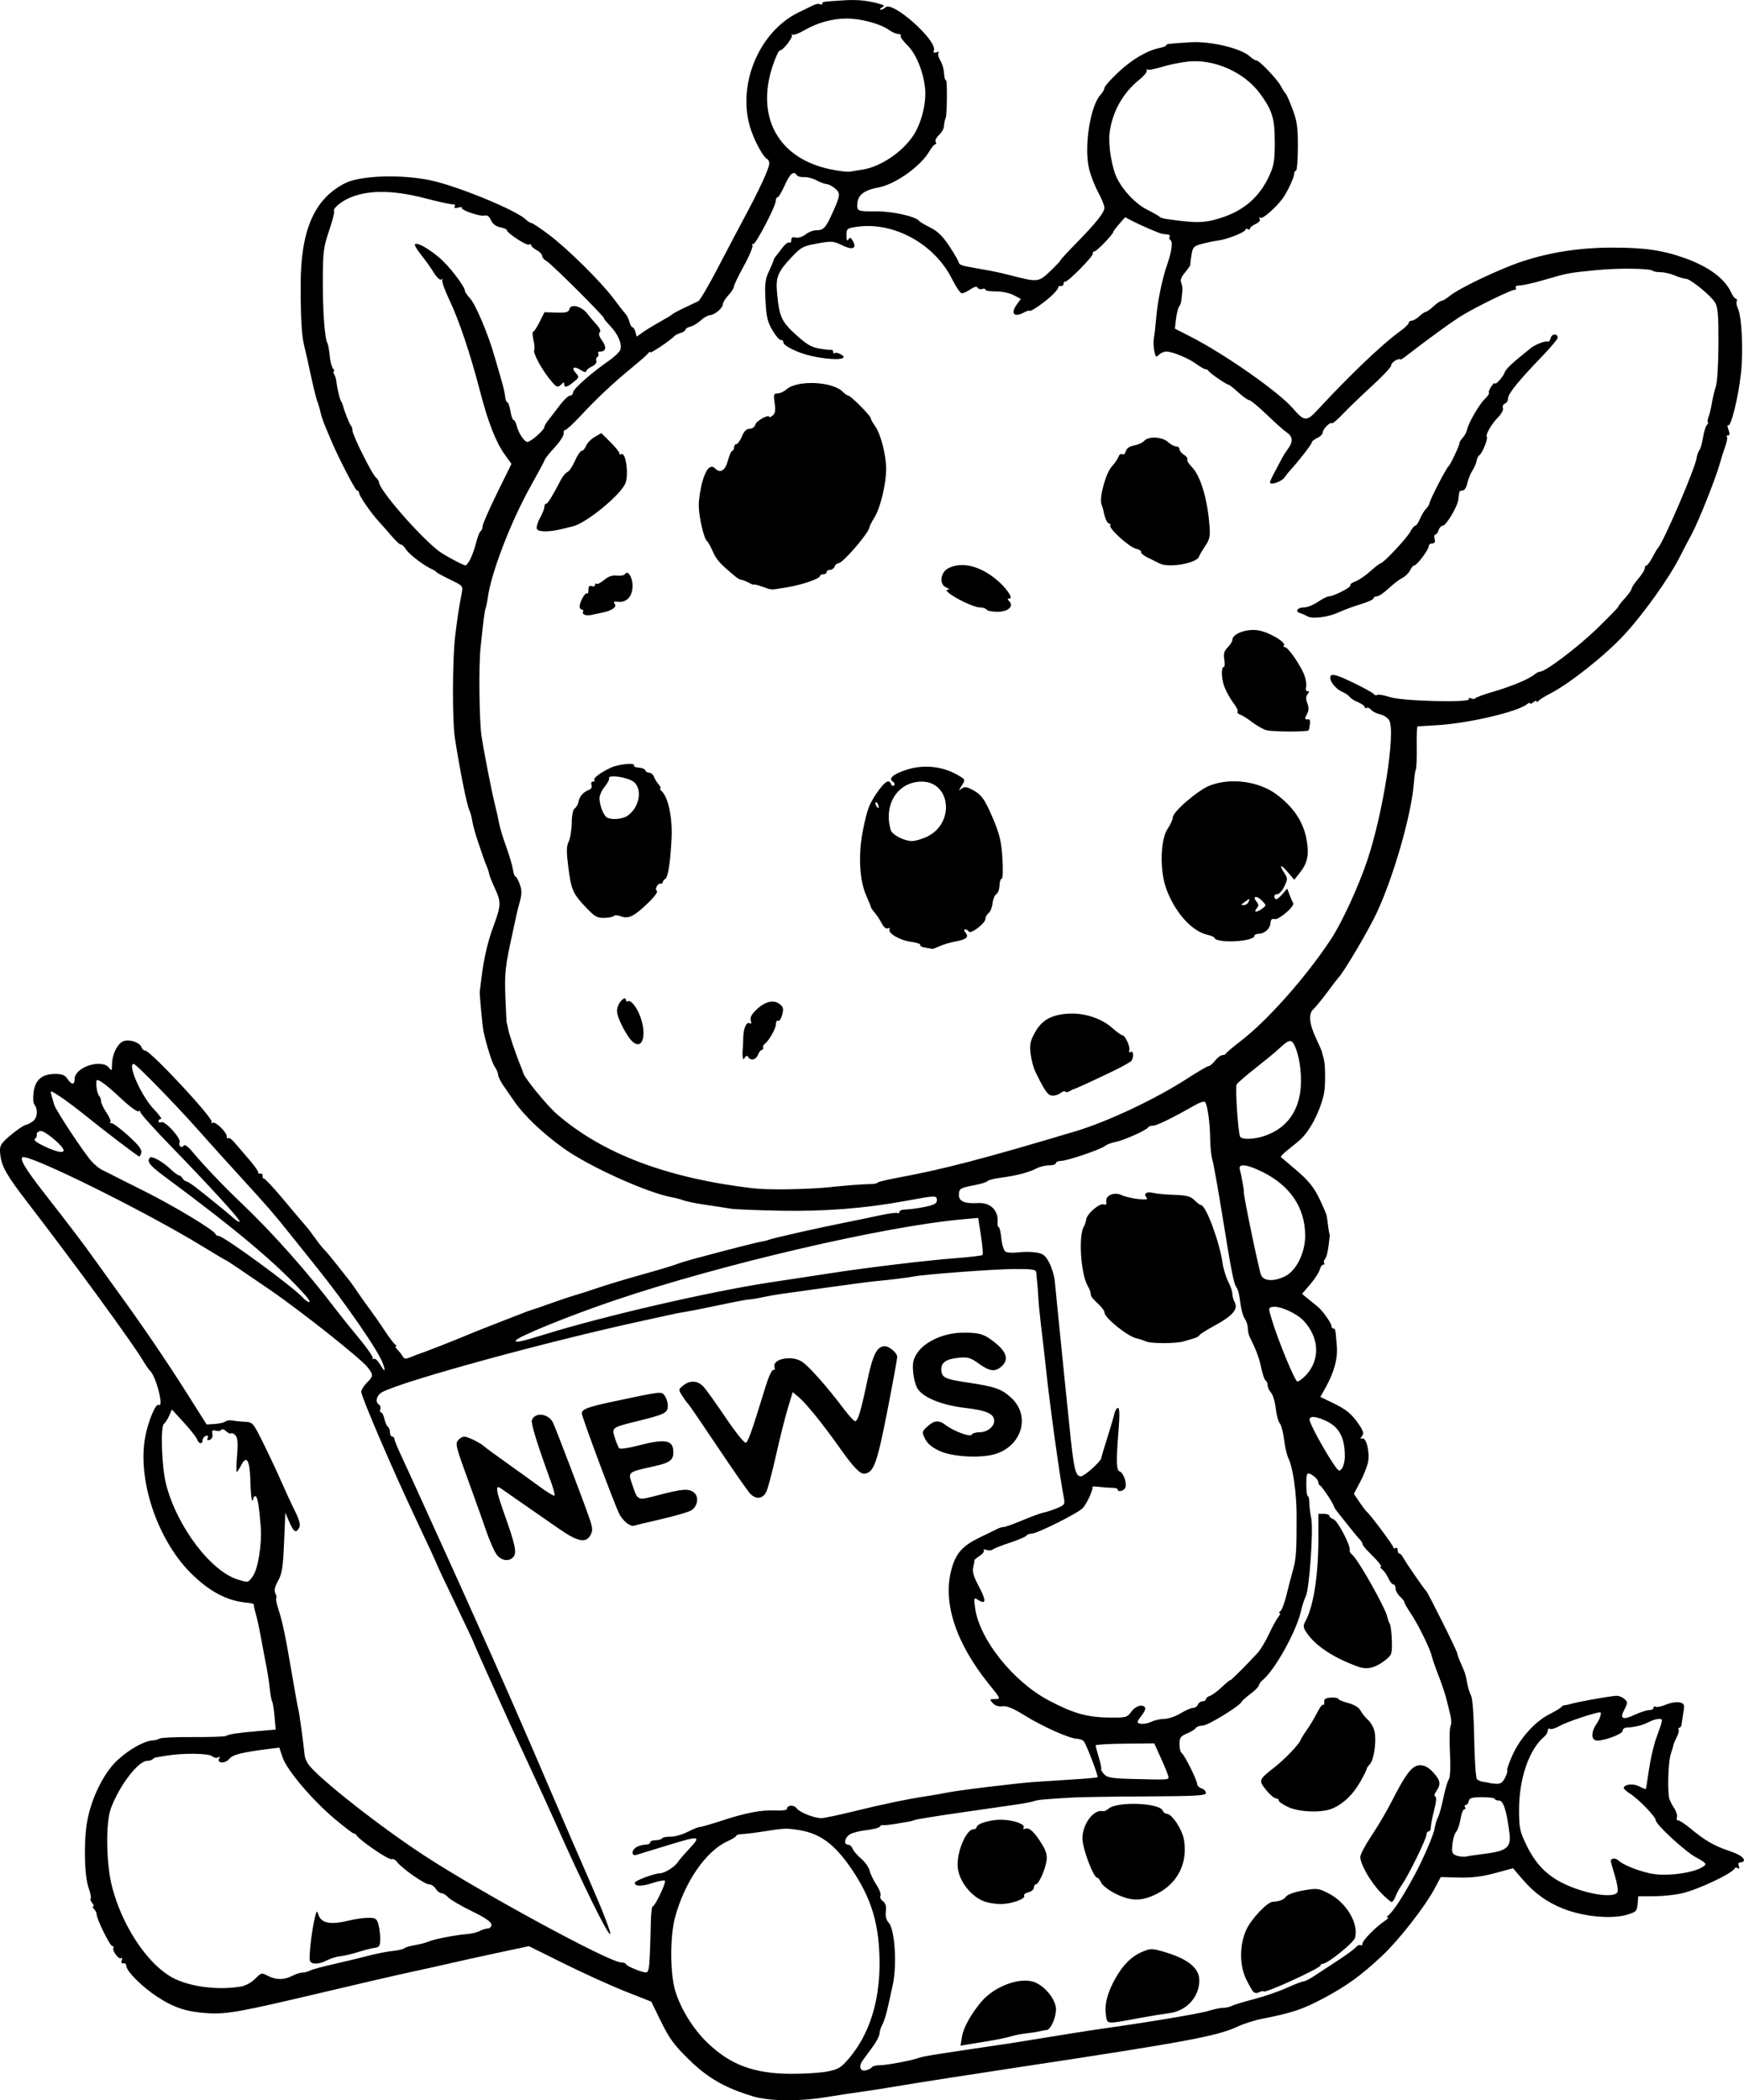 <?xml version="1.0" encoding="UTF-8" standalone="no"?>
<!-- Created with Inkscape (http://www.inkscape.org/) -->

<svg
   width="209.245mm"
   height="251.958mm"
   viewBox="0 0 209.245 251.957"
   version="1.1"
   id="svg5"
   xml:space="preserve"
   xmlns="http://www.w3.org/2000/svg"
   xmlns:svg="http://www.w3.org/2000/svg"><defs
     id="defs2" /><g
     id="layer1"
     transform="translate(23.752,4.579)"><path
       style="fill:#000000;stroke-width:0.265"
       d="m 66.563,246.9 c -3.247,-0.966 -5.343,-2.158 -7.542,-4.288 -1.905,-1.846 -2.462,-2.609 -3.578,-4.9 l -1.051,-2.158 -3.107,-1.227 c -1.709,-0.675 -5.014,-2.173 -7.344,-3.329 l -4.238,-2.102 -3.768,0.803 c -2.073,0.442 -4.483,0.973 -5.356,1.18 -0.873,0.208 -3.016,0.685 -4.763,1.06 -1.746,0.376 -6.628,1.502 -10.848,2.503 -9.852,2.336 -11.487,2.633 -13.773,2.498 -2.503,-0.148 -4.044,-0.645 -6.051,-1.953 -1.816,-1.183 -3.717,-3.071 -3.736,-3.712 -0.007,-0.221 -0.17,-0.367 -0.363,-0.325 -0.224,0.049 -0.292,-0.075 -0.189,-0.344 0.089,-0.232 0.052,-0.354 -0.082,-0.271 -0.294,0.181 -1.109,-0.91 -0.914,-1.224 0.075,-0.122 0.016,-0.221 -0.133,-0.221 -0.281,0 -1.879,-3.234 -1.879,-3.802 0,-0.179 -0.143,-0.468 -0.318,-0.643 -0.175,-0.175 -0.22,-0.318 -0.1,-0.318 0.12,0 0.067,-0.181 -0.117,-0.403 -0.184,-0.222 -0.267,-0.471 -0.185,-0.553 0.082,-0.082 -0.027,-0.645 -0.243,-1.25 -0.528,-1.479 -0.611,-5.674 -0.161,-8.092 0.506,-2.715 1.95,-5.649 3.523,-7.158 1.348,-1.293 3.279,-2.399 4.275,-2.45 0.33,-0.017 0.722,-0.121 0.871,-0.231 0.149,-0.11 1.945,-0.189 3.992,-0.176 2.047,0.013 3.84,-0.049 3.985,-0.138 0.346,-0.214 1.353,-0.366 3.882,-0.585 l 2.075,-0.18 -0.139,-1.558 c -0.076,-0.857 -0.204,-1.664 -0.284,-1.793 -0.08,-0.129 -0.2,-0.756 -0.268,-1.393 -0.115,-1.084 -0.31,-2.303 -0.567,-3.54 -0.061,-0.291 -0.282,-1.482 -0.493,-2.646 -0.21,-1.164 -0.502,-2.506 -0.647,-2.981 -0.145,-0.476 -0.242,-0.949 -0.215,-1.053 0.027,-0.103 -0.308,-0.215 -0.745,-0.248 -2.425,-0.184 -4.617,-1.336 -6.879,-3.612 -3.971,-3.997 -6.356,-11.121 -5.43,-16.218 0.351,-1.93 1.268,-4.134 1.629,-3.912 0.685,0.424 -0.363,-3.583 -1.078,-4.123 -0.097,-0.073 -0.461,-0.609 -0.81,-1.191 -1.34,-2.236 -8.126,-11.526 -13.882,-19.006 -2.383,-3.096 -3.034,-4.214 -3.212,-5.518 -0.138,-1.007 -0.07,-1.278 0.463,-1.837 0.666,-0.699 2.389,-1.966 2.609,-1.92 0.073,0.015 0.406,-0.152 0.741,-0.371 0.624,-0.409 0.734,-1.412 0.23,-2.104 -0.131,-0.181 -0.158,-0.867 -0.059,-1.526 0.216,-1.44 1.038,-2.102 2.61,-2.102 0.793,0 1.147,0.145 1.442,0.589 0.494,0.744 0.856,0.755 0.856,0.025 0,-1.43 3.265,-2.492 4.136,-1.345 0.306,0.402 0.346,0.353 0.353,-0.432 0.012,-1.254 0.721,-2.608 1.464,-2.795 0.778,-0.195 1.859,0.196 2.072,0.75 0.088,0.229 0.294,0.417 0.457,0.417 0.618,0 8.107,8.033 7.966,8.545 -0.049,0.175 0.003,0.228 0.114,0.117 0.262,-0.262 1.694,1.107 1.694,1.619 0,0.215 0.077,0.314 0.172,0.22 0.094,-0.094 0.396,0.094 0.67,0.419 0.274,0.325 1.06,1.237 1.747,2.027 0.687,0.79 1.219,1.534 1.182,1.654 -0.036,0.12 0.083,0.188 0.265,0.151 0.182,-0.036 0.301,0.083 0.265,0.265 -0.036,0.182 0.039,0.331 0.169,0.331 0.129,0 1.205,1.161 2.39,2.58 1.186,1.419 2.368,2.818 2.628,3.109 0.26,0.291 0.762,0.946 1.115,1.455 0.354,0.509 0.827,1.104 1.051,1.323 0.225,0.219 0.97,1.112 1.656,1.985 0.686,0.873 1.351,1.716 1.478,1.873 0.127,0.157 0.545,0.752 0.93,1.323 0.385,0.571 1.057,1.514 1.494,2.096 0.437,0.582 1.224,1.713 1.749,2.514 0.525,0.8 1.087,1.543 1.25,1.65 0.163,0.107 0.198,0.196 0.078,0.198 -0.12,0.002 -0.033,0.189 0.193,0.414 0.225,0.225 0.51,0.588 0.631,0.806 0.185,0.33 0.351,0.342 0.998,0.075 0.427,-0.176 0.836,-0.335 0.909,-0.353 0.283,-0.069 4.674,-1.782 5.424,-2.117 0.437,-0.195 2.163,-0.885 3.836,-1.534 1.673,-0.649 3.281,-1.275 3.572,-1.39 0.291,-0.116 0.648,-0.239 0.794,-0.274 0.146,-0.035 1.158,-0.385 2.249,-0.777 1.091,-0.393 2.401,-0.831 2.91,-0.974 0.509,-0.143 1.759,-0.545 2.778,-0.894 1.019,-0.349 3.365,-1.056 5.215,-1.571 1.85,-0.515 3.695,-1.067 4.101,-1.225 0.406,-0.158 1.393,-0.463 2.193,-0.678 4.104,-1.102 7.598,-1.994 8.07,-2.06 0.291,-0.041 0.708,-0.145 0.926,-0.231 0.499,-0.197 5.677,-1.365 8.996,-2.03 1.382,-0.277 3.338,-0.682 4.346,-0.9 1.008,-0.218 1.931,-0.336 2.051,-0.262 0.12,0.074 0.218,0.008 0.218,-0.146 0,-0.154 0.337,-0.28 0.75,-0.28 0.412,0 1.424,-0.136 2.249,-0.301 1.178,-0.237 1.499,-0.407 1.499,-0.794 0,-0.614 -0.045,-0.613 -3.724,0.061 -4.99,0.915 -9.741,1.282 -15.194,1.176 -2.765,-0.054 -5.384,-0.162 -5.821,-0.241 -0.437,-0.079 -1.739,-0.279 -2.895,-0.445 -1.156,-0.166 -2.382,-0.409 -2.726,-0.539 -0.343,-0.131 -0.962,-0.297 -1.374,-0.37 -2.941,-0.518 -9.931,-3.667 -13.009,-5.861 -2.511,-1.789 -4.786,-3.95 -5.951,-5.651 -0.349,-0.509 -0.925,-1.343 -1.281,-1.852 -0.356,-0.509 -0.654,-1.108 -0.662,-1.33 -0.008,-0.222 -0.184,-0.645 -0.39,-0.939 -0.321,-0.459 -0.932,-2.358 -1.354,-4.213 -0.131,-0.575 -0.518,-4.676 -0.463,-4.9 0.019,-0.076 0.103,-0.73 0.188,-1.455 0.267,-2.29 0.752,-4.42 1.411,-6.204 0.971,-2.627 0.988,-2.98 0.223,-4.653 -0.379,-0.828 -0.689,-1.602 -0.689,-1.72 0,-0.118 -0.137,-0.551 -0.305,-0.96 -0.168,-0.41 -0.342,-0.864 -0.386,-1.009 -0.044,-0.146 -0.328,-0.979 -0.631,-1.852 -0.303,-0.873 -0.617,-2.004 -0.699,-2.514 -0.082,-0.509 -0.24,-1.105 -0.352,-1.323 -0.302,-0.588 -1.155,-4.842 -1.752,-8.731 -0.315,-2.052 -0.288,-9.525 0.043,-12.171 0.343,-2.734 0.405,-3.147 0.771,-5.062 0.183,-0.961 0.183,-0.961 -1.362,-1.707 -0.85,-0.41 -1.605,-0.823 -1.677,-0.917 -0.073,-0.094 -0.251,-0.22 -0.397,-0.28 -0.928,-0.38 -2.771,-1.752 -3.188,-2.372 -0.272,-0.405 -0.566,-0.692 -0.654,-0.638 -0.087,0.054 -0.568,-0.382 -1.069,-0.968 -0.5,-0.586 -1.208,-1.388 -1.571,-1.781 -0.931,-1.006 -2.381,-3.107 -2.381,-3.45 0,-0.158 -0.112,-0.287 -0.249,-0.287 -0.207,0 -2.464,-4.398 -3.19,-6.218 -0.116,-0.291 -0.393,-0.946 -0.615,-1.455 -0.222,-0.509 -0.481,-1.283 -0.577,-1.72 -0.095,-0.437 -0.271,-1.032 -0.39,-1.323 -0.119,-0.291 -0.472,-1.72 -0.783,-3.175 -0.311,-1.455 -0.659,-3.003 -0.773,-3.44 -0.308,-1.184 -0.435,-3.296 -0.435,-7.276 0,-6.636 1.631,-10.385 5.337,-12.266 1.819,-0.923 6.757,-1.084 10.274,-0.335 3.198,0.681 10.169,3.541 11.377,4.668 0.291,0.271 0.6,0.471 0.688,0.443 0.087,-0.028 1.004,0.578 2.037,1.347 2.241,1.667 6.299,5.67 7.824,7.718 0.601,0.808 1.242,1.626 1.424,1.818 0.182,0.192 0.403,0.639 0.492,0.992 0.089,0.354 0.254,0.643 0.366,0.643 0.113,0 0.271,0.252 0.351,0.559 l 0.146,0.559 0.745,-0.529 c 0.409,-0.291 1.34,-0.858 2.067,-1.261 0.728,-0.403 1.382,-0.803 1.455,-0.89 0.073,-0.087 0.728,-0.438 1.455,-0.78 0.728,-0.342 1.481,-0.699 1.674,-0.794 0.193,-0.095 1.236,-1.87 2.318,-3.946 1.082,-2.076 2.462,-4.695 3.067,-5.821 1.928,-3.587 3.128,-6.175 3.128,-6.746 0,-0.228 -0.094,-0.455 -0.208,-0.504 -0.426,-0.181 -1.323,-1.726 -1.894,-3.263 -1.951,-5.253 0.71,-12.005 5.674,-14.395 0.728,-0.35 1.536,-0.741 1.797,-0.869 0.261,-0.128 0.588,-0.161 0.728,-0.075 0.14,0.086 0.254,0.056 0.254,-0.067 0,-0.241 0.029,-0.246 2.746,-0.415 1.581,-0.098 2.959,0.062 4.39,0.513 0.343,0.108 0.343,0.152 0,0.369 -0.214,0.135 -0.264,0.248 -0.112,0.25 0.153,0.002 0.405,-0.123 0.561,-0.279 0.834,-0.834 6.265,3.999 5.814,5.174 -0.101,0.263 -0.01,0.326 0.306,0.213 0.247,-0.089 0.364,-0.067 0.26,0.048 -0.104,0.115 -0.05,0.461 0.12,0.77 0.368,0.669 0.506,1.149 0.559,1.95 0.022,0.327 0.118,0.595 0.215,0.595 0.157,0 0.12,4.171 -0.04,4.498 -0.099,0.203 -0.183,0.616 -0.228,1.114 -0.022,0.249 -0.291,0.686 -0.598,0.972 -0.307,0.286 -0.478,0.647 -0.381,0.804 0.097,0.157 0.076,0.285 -0.047,0.285 -0.123,0 -0.446,0.387 -0.717,0.86 -1.019,1.774 -4.1,3.959 -6.089,4.32 -1.65,0.299 -2.428,0.863 -2.531,1.832 -0.108,1.013 -0.013,1.059 2.138,1.033 1.994,-0.024 4.85,0.603 5.262,1.154 0.08,0.107 0.689,0.467 1.353,0.801 0.891,0.447 1.499,1.048 2.315,2.29 0.609,0.926 1.107,1.801 1.107,1.944 0,0.143 0.387,0.33 0.86,0.417 0.473,0.087 1.158,0.211 1.521,0.276 0.364,0.065 1.051,0.188 1.526,0.273 0.476,0.085 1.488,0.317 2.249,0.514 3.297,0.856 3.405,0.845 4.775,-0.468 0.682,-0.653 1.239,-1.243 1.239,-1.31 0,-0.067 0.863,-1.005 1.918,-2.083 2.417,-2.47 3.362,-3.66 3.369,-4.241 0.003,-0.251 -0.334,-1.085 -0.748,-1.852 -0.414,-0.767 -0.906,-2.037 -1.094,-2.821 -0.625,-2.616 0.136,-7.528 1.375,-8.876 0.259,-0.282 0.471,-0.655 0.471,-0.83 0,-0.174 0.754,-1.022 1.677,-1.885 1.657,-1.55 3.452,-2.6 4.957,-2.901 0.426,-0.085 0.774,-0.23 0.774,-0.321 0,-0.166 0.188,-0.189 2.91,-0.362 2.415,-0.153 6.09,0.727 7.147,1.712 0.277,0.258 0.62,0.47 0.762,0.47 0.369,0 2.532,2.276 2.968,3.123 0.202,0.392 0.447,0.774 0.544,0.848 0.097,0.074 0.469,0.911 0.826,1.86 0.545,1.447 0.648,2.183 0.642,4.562 -0.004,1.56 -0.108,2.837 -0.231,2.837 -0.123,0 -0.223,0.183 -0.223,0.407 0,0.425 -0.883,2.286 -1.413,2.977 -0.864,1.128 -2.359,2.425 -2.613,2.268 -0.173,-0.107 -0.213,-0.056 -0.101,0.126 0.112,0.182 -0.084,0.428 -0.488,0.613 -0.372,0.169 -0.676,0.415 -0.676,0.546 0,0.131 -0.119,0.164 -0.265,0.074 -0.146,-0.09 -0.265,-0.067 -0.266,0.051 -10e-4,0.29 -2.149,1.155 -3.228,1.299 -0.48,0.064 -1.37,0.247 -1.978,0.405 -1.008,0.263 -1.121,0.379 -1.279,1.313 -0.095,0.564 -0.157,1.092 -0.137,1.173 0.02,0.081 -0.267,0.508 -0.638,0.949 -0.468,0.557 -0.609,0.937 -0.46,1.245 0.118,0.244 0.174,0.742 0.126,1.105 -0.049,0.364 -0.102,0.84 -0.119,1.058 -0.017,0.218 -0.134,0.529 -0.26,0.69 -0.126,0.161 -0.292,0.822 -0.368,1.469 l -0.138,1.176 1.79,0.912 c 4.165,2.122 10.633,6.647 12.36,8.646 1.386,1.605 1.652,1.619 2.994,0.165 3.73,-4.043 7.755,-7.886 9.791,-9.345 0.618,-0.443 1.124,-0.925 1.124,-1.069 0,-0.145 0.156,-0.263 0.347,-0.263 0.191,0 0.603,-0.238 0.915,-0.529 0.312,-0.291 0.663,-0.529 0.78,-0.529 0.117,0 0.533,-0.298 0.926,-0.661 0.392,-0.364 0.828,-0.661 0.969,-0.661 0.141,0 0.592,-0.275 1.004,-0.611 1.134,-0.927 6.007,-3.239 8.685,-4.122 3.34,-1.1 6.859,-1.644 10.716,-1.655 3.881,-0.011 6.152,0.316 8.794,1.267 2.885,1.039 4.778,2.446 5.552,4.128 0.184,0.4 0.435,0.728 0.557,0.728 0.122,0 0.169,0.149 0.103,0.331 -0.065,0.182 -0.009,0.544 0.125,0.804 0.485,0.942 0.687,5.09 0.383,7.85 -0.313,2.84 -1.191,6.415 -1.524,6.209 -0.127,-0.078 -0.115,0.162 0.026,0.534 0.183,0.481 0.17,0.677 -0.045,0.677 -0.166,0 -0.229,0.073 -0.14,0.162 0.089,0.089 0.004,0.595 -0.189,1.124 -0.193,0.529 -0.499,1.498 -0.679,2.153 -0.475,1.723 -2.586,7.009 -3.369,8.436 -0.368,0.672 -0.999,1.876 -1.402,2.676 -1.262,2.51 -4.285,6.76 -6.615,9.301 -2.254,2.459 -6.547,5.878 -8.909,7.097 -0.698,0.36 -1.357,0.777 -1.464,0.926 -0.107,0.149 -0.196,0.167 -0.198,0.04 -0.002,-0.127 -0.183,-0.083 -0.401,0.099 -0.218,0.181 -0.397,0.241 -0.397,0.132 0,-0.108 -0.158,-0.066 -0.352,0.095 -1.121,0.93 -7.147,2.331 -10.893,2.533 -1.164,0.063 -2.176,0.122 -2.249,0.132 -0.073,0.01 -0.118,1.12 -0.1,2.466 0.018,1.346 -0.027,2.549 -0.099,2.674 -0.072,0.124 -0.178,0.839 -0.234,1.587 -0.284,3.774 -2.377,11.128 -4.434,15.578 -0.974,2.106 -4.055,7.324 -4.651,7.876 -0.079,0.073 -0.67,0.847 -1.315,1.72 -0.645,0.873 -1.391,1.783 -1.659,2.021 -0.624,0.556 -0.512,1.76 0.327,3.535 0.344,0.728 0.655,1.442 0.691,1.587 0.036,0.146 0.144,0.562 0.24,0.926 0.189,0.714 0.191,3.241 0.004,4.101 -0.486,2.231 -1.788,4.666 -3.04,5.689 -0.446,0.364 -1.133,0.925 -1.527,1.246 -0.394,0.322 -0.663,0.623 -0.596,0.669 0.067,0.047 0.936,0.786 1.932,1.642 1.383,1.19 2.013,1.974 2.668,3.319 0.471,0.969 0.879,1.931 0.906,2.139 0.199,1.526 0.267,1.982 0.313,2.097 0.029,0.073 0.046,0.2 0.037,0.284 -0.172,1.658 -0.339,2.473 -0.562,2.742 -0.151,0.182 -0.196,0.408 -0.1,0.504 0.096,0.096 0.048,0.174 -0.106,0.174 -0.154,0 -0.348,0.271 -0.431,0.602 -0.083,0.331 -0.595,1.121 -1.138,1.756 l -0.987,1.153 0.686,0.56 c 0.378,0.308 0.907,0.738 1.176,0.956 0.612,0.497 1.68,2.003 1.68,2.371 0,0.151 0.099,0.275 0.22,0.275 0.241,0 0.245,0.022 0.412,2.072 0.124,1.533 -0.306,3.132 -1.347,5.005 l -0.625,1.124 1.397,0.672 c 1.719,0.826 2.357,1.347 3.232,2.636 0.536,0.79 0.615,1.082 0.37,1.376 -0.242,0.291 -0.232,0.356 0.044,0.293 0.474,-0.109 0.899,1.66 0.679,2.83 -0.094,0.502 -0.515,1.566 -0.935,2.365 l -0.764,1.452 0.676,1.001 c 0.372,0.551 0.756,1.061 0.853,1.134 0.397,0.297 3.195,4.042 3.195,4.276 0,0.139 0.119,0.18 0.265,0.09 0.146,-0.09 0.265,0.022 0.265,0.249 0,0.227 0.091,0.412 0.202,0.412 0.111,0 0.319,0.225 0.463,0.499 0.295,0.564 2.521,3.795 2.755,3.999 0.222,0.193 3.732,7.239 3.728,7.483 -0.002,0.114 0.192,0.65 0.432,1.191 0.536,1.21 0.562,1.291 0.771,2.439 0.093,0.509 0.3,1.164 0.46,1.455 0.171,0.311 0.323,2.433 0.368,5.143 0.042,2.538 0.193,4.73 0.335,4.872 0.142,0.142 0.53,0.288 0.863,0.325 0.333,0.037 0.605,0.086 0.605,0.11 0,0.024 0.337,0.068 0.75,0.098 0.587,0.043 0.836,-0.111 1.144,-0.708 0.217,-0.419 0.335,-0.821 0.264,-0.892 -0.072,-0.072 0.215,-0.9 0.637,-1.842 0.915,-2.039 2.725,-4.038 4.433,-4.897 0.681,-0.342 1.311,-0.722 1.401,-0.844 0.089,-0.122 0.268,-0.226 0.397,-0.232 0.129,-0.006 0.354,-0.046 0.5,-0.089 1.03,-0.304 4.046,-0.86 5.638,-1.039 0.564,-0.064 1.375,0.453 1.372,0.873 -7.9e-4,0.099 -0.171,0.505 -0.379,0.903 -0.521,0.999 -0.1,1.156 1.316,0.491 0.646,-0.304 1.415,-0.552 1.707,-0.552 0.293,0 0.532,-0.126 0.532,-0.28 0,-0.154 0.114,-0.21 0.253,-0.124 0.139,0.086 0.703,-0.032 1.254,-0.262 0.55,-0.23 1.282,-0.347 1.627,-0.261 0.559,0.14 0.608,0.262 0.46,1.137 -0.091,0.539 -0.189,1.189 -0.217,1.443 -0.028,0.255 -0.151,0.463 -0.274,0.463 -0.123,0 -0.163,0.098 -0.089,0.217 0.074,0.12 -0.033,0.539 -0.237,0.932 -0.204,0.393 -0.377,0.801 -0.385,0.907 -0.008,0.106 -0.155,0.609 -0.327,1.118 -0.296,0.875 -0.409,4.4 -0.172,5.318 0.06,0.233 0.323,0.748 0.583,1.146 0.26,0.397 0.409,0.892 0.329,1.098 -0.079,0.207 -0.007,0.376 0.161,0.376 0.168,0 0.849,0.453 1.513,1.006 1.622,1.351 2.799,2.043 4.383,2.575 1.395,0.469 1.984,0.83 1.984,1.214 0,0.128 -0.175,0.232 -0.389,0.232 -0.254,0 -0.33,0.153 -0.22,0.44 0.107,0.28 0.065,0.376 -0.118,0.263 -0.158,-0.098 -0.327,-0.087 -0.376,0.023 -0.264,0.596 -4.313,2.515 -6.306,2.989 -0.8,0.19 -2.313,0.351 -3.361,0.356 l -1.906,0.011 -0.079,0.926 c -0.072,0.846 -0.181,0.956 -1.269,1.281 -1.855,0.554 -5.213,0.237 -7.642,-0.72 -1.928,-0.76 -3.448,-1.85 -4.854,-3.483 l -1.182,-1.372 -2.17,0.586 c -1.556,0.42 -2.783,0.569 -4.335,0.528 l -2.165,-0.057 -0.766,1.43 c -1.153,2.151 -4.258,6.125 -6.238,7.983 -2.581,2.422 -4.342,3.694 -7.19,5.196 -2.427,1.279 -3.687,1.695 -7.247,2.393 -0.873,0.171 -2.183,0.588 -2.91,0.926 -2.502,1.164 -6.102,1.832 -26.458,4.91 -5.821,0.88 -12.012,1.844 -13.758,2.142 -1.746,0.298 -3.949,0.645 -4.895,0.773 -0.946,0.127 -2.851,0.416 -4.233,0.641 -3.32,0.541 -6.846,0.502 -8.864,-0.098 z m 8.965,-2.969 c 1.34,-0.269 1.641,-0.457 2.647,-1.654 2.354,-2.8 3.602,-6.702 3.602,-11.261 0,-4.711 -0.962,-7.911 -3.466,-11.534 -1.975,-2.857 -3.701,-4.114 -6.194,-4.511 -1.527,-0.243 -1.748,-0.235 -4.23,0.158 -1.019,0.161 -2.179,0.305 -2.58,0.319 -0.4,0.014 -0.728,0.109 -0.728,0.21 0,0.101 -0.471,0.396 -1.046,0.656 -2.583,1.165 -5.15,4.889 -6.294,9.134 -0.615,2.279 -0.604,6.705 0.02,8.794 0.646,2.161 2.159,4.605 3.866,6.243 2.757,2.646 5.549,3.691 9.959,3.725 1.613,0.013 3.613,-0.114 4.445,-0.281 z m 5.343,-0.522 c 0.079,-0.128 0.524,-0.233 0.988,-0.233 0.83,0 3.902,-0.588 4.681,-0.895 0.218,-0.086 1.23,-0.281 2.249,-0.434 1.019,-0.152 2.626,-0.397 3.572,-0.544 0.946,-0.147 2.494,-0.376 3.44,-0.509 0.946,-0.133 2.494,-0.372 3.44,-0.531 2.438,-0.41 8.162,-1.319 9.26,-1.47 5.074,-0.7 11.743,-1.812 12.7,-2.118 0.655,-0.209 1.46,-0.38 1.79,-0.379 0.329,7.9e-4 0.806,-0.107 1.058,-0.239 0.253,-0.132 1.437,-0.493 2.633,-0.801 1.195,-0.308 2.963,-0.914 3.927,-1.347 0.965,-0.433 1.885,-0.787 2.046,-0.787 0.161,0 0.715,-0.281 1.232,-0.624 0.517,-0.343 1.788,-1.175 2.824,-1.849 1.036,-0.674 2.032,-1.404 2.213,-1.622 0.181,-0.218 0.435,-0.331 0.564,-0.252 0.129,0.08 0.237,-0.011 0.239,-0.201 0.005,-0.373 1.57,-1.968 2.634,-2.684 0.36,-0.242 0.538,-0.442 0.397,-0.444 -0.159,-0.002 -0.156,-0.078 0.009,-0.198 0.604,-0.441 1.828,-2.315 3.252,-4.978 1.007,-1.884 2.238,-4.746 2.352,-5.47 0.074,-0.473 0.258,-1.089 0.408,-1.369 0.15,-0.28 0.446,-1.352 0.659,-2.381 0.213,-1.03 0.505,-2.015 0.649,-2.19 0.157,-0.19 0.208,-1.468 0.126,-3.188 -0.075,-1.579 -0.04,-3.025 0.077,-3.215 0.117,-0.19 0.101,-0.779 -0.035,-1.31 -0.137,-0.531 -0.345,-1.382 -0.464,-1.891 -0.119,-0.509 -0.539,-1.759 -0.934,-2.778 -0.395,-1.019 -0.762,-2.076 -0.817,-2.35 -0.16,-0.81 -1.634,-3.821 -2.494,-5.095 -0.438,-0.649 -0.797,-1.275 -0.797,-1.391 0,-0.116 -0.238,-0.426 -0.529,-0.689 -0.291,-0.263 -0.529,-0.699 -0.529,-0.967 0,-0.268 -0.122,-0.488 -0.27,-0.488 -0.149,0 -0.415,-0.327 -0.592,-0.728 -0.177,-0.4 -0.502,-0.873 -0.722,-1.05 -0.22,-0.177 -0.311,-0.326 -0.202,-0.331 0.223,-0.009 -0.371,-0.744 -1.455,-1.8 -0.4,-0.389 -0.728,-0.809 -0.728,-0.933 0,-0.124 -0.149,-0.374 -0.331,-0.556 -0.182,-0.182 -0.688,-0.788 -1.124,-1.345 -0.437,-0.558 -1.062,-1.34 -1.389,-1.739 -0.327,-0.398 -0.595,-0.799 -0.595,-0.89 0,-0.245 -1.423,-2.389 -1.654,-2.492 -0.109,-0.049 -0.198,-0.206 -0.198,-0.35 0,-0.328 -0.536,-0.867 -1.058,-1.065 -0.322,-0.122 -0.397,0.118 -0.397,1.272 0,0.782 0.081,1.422 0.181,1.422 0.099,0 0.179,0.327 0.177,0.728 -0.002,0.4 0.103,1.263 0.234,1.918 0.28,1.403 -0.231,8.604 -0.667,9.401 -0.157,0.287 -0.415,1.089 -0.573,1.783 -0.536,2.354 -3.077,6.948 -4.522,8.173 -0.285,0.242 -0.518,0.555 -0.518,0.696 0,0.141 -0.446,0.594 -0.992,1.005 -0.546,0.411 -1.033,0.846 -1.083,0.966 -0.208,0.499 -4.038,2.846 -4.644,2.846 -0.362,0 -0.739,0.131 -0.838,0.292 -0.099,0.16 -0.582,0.46 -1.074,0.665 -0.769,0.321 -0.894,0.5 -0.894,1.28 0,0.499 0.119,0.981 0.265,1.071 0.337,0.208 1.852,3.245 1.852,3.713 0,0.194 0.238,0.427 0.529,0.52 0.291,0.092 0.529,0.339 0.529,0.547 0,0.319 -1.127,0.385 -7.078,0.414 -3.893,0.019 -7.852,0.078 -8.797,0.131 -3.375,0.189 -4.371,0.28 -4.763,0.438 -0.218,0.088 -1.23,0.28 -2.249,0.427 -1.019,0.147 -4.055,0.585 -6.747,0.972 -2.692,0.387 -5.073,0.773 -5.292,0.857 -0.218,0.084 -0.516,0.17 -0.661,0.19 -0.146,0.021 -0.86,0.14 -1.587,0.266 -0.728,0.126 -1.431,0.199 -1.563,0.162 -0.132,-0.037 -0.311,0.048 -0.397,0.187 -0.086,0.139 -0.788,0.323 -1.559,0.409 -0.771,0.086 -1.664,0.306 -1.984,0.488 -0.657,0.375 -0.853,1.258 -0.28,1.258 0.207,0 0.461,0.223 0.566,0.494 0.104,0.272 0.564,0.807 1.021,1.19 0.457,0.382 0.911,1.023 1.008,1.424 0.098,0.401 0.472,1.179 0.833,1.73 0.36,0.551 0.573,1.134 0.473,1.297 -0.1,0.163 0.028,0.449 0.285,0.638 0.332,0.243 0.438,0.6 0.364,1.231 -0.068,0.579 0.048,1.048 0.332,1.347 0.758,0.799 1.031,5.137 0.476,7.583 -0.148,0.655 -0.413,1.845 -0.588,2.646 -0.175,0.8 -0.465,1.715 -0.645,2.033 -0.18,0.318 -0.331,0.794 -0.336,1.058 -0.005,0.264 -0.359,0.957 -0.786,1.539 -0.428,0.582 -0.972,1.325 -1.211,1.652 -0.55,0.753 -0.332,1.399 0.406,1.206 0.302,-0.079 0.614,-0.248 0.693,-0.376 z m 10.794,-3.648 c 0.173,-1.085 1.07,-2.707 2.312,-4.183 1.606,-1.909 4.748,-3.046 6.458,-2.337 1.265,0.524 2.509,2.116 2.509,3.21 0,1.052 -0.644,2.481 -1.131,2.511 -0.178,0.011 -0.562,0.08 -0.853,0.152 -0.291,0.073 -1.005,0.184 -1.587,0.247 -0.582,0.063 -1.416,0.227 -1.852,0.364 -0.437,0.137 -1.568,0.375 -2.514,0.529 -0.946,0.154 -2.123,0.347 -2.617,0.429 l -0.897,0.148 z m 17.273,-2.606 c -0.2,-1.253 0.179,-2.707 1.157,-4.43 0.931,-1.641 1.939,-2.624 3.255,-3.173 0.932,-0.389 1.134,-0.388 2.51,0.012 2.922,0.849 4.281,1.945 4.281,3.452 0,1.97 -1.534,3.651 -3.572,3.913 -0.728,0.094 -2.275,0.346 -3.44,0.56 -4.296,0.792 -4.009,0.815 -4.192,-0.334 z m 17.674,-2.804 c -0.152,-0.166 -0.539,-0.846 -0.86,-1.511 -0.812,-1.681 -0.795,-4.147 0.039,-5.936 0.603,-1.292 2.491,-3.287 3.149,-3.328 0.851,-0.052 1.326,-0.239 1.615,-0.635 0.184,-0.252 1.041,-0.555 2.068,-0.731 1.657,-0.284 1.824,-0.264 3.034,0.359 2.138,1.1 3.627,3.602 3.169,5.325 -0.154,0.579 -3.29,3.111 -3.853,3.111 -0.154,0 -0.281,0.089 -0.284,0.198 -0.007,0.326 -6.592,3.348 -6.813,3.126 -0.072,-0.072 -0.324,-0.029 -0.559,0.096 -0.265,0.14 -0.534,0.111 -0.705,-0.075 z M 94.372,223.542 c -1.616,-0.588 -3.06,-2.435 -3.216,-4.115 -0.163,-1.759 1.008,-4.561 1.906,-4.561 0.196,0 0.356,-0.105 0.356,-0.232 0,-0.421 1.649,-0.926 2.957,-0.906 1.475,0.022 2.938,0.54 2.685,0.95 -0.105,0.17 -0.011,0.217 0.24,0.121 0.464,-0.178 1.13,0.474 2.045,2.003 0.439,0.734 0.564,1.253 0.459,1.905 -0.177,1.089 -0.949,2.775 -1.272,2.775 -0.129,0 -0.234,0.176 -0.234,0.392 0,0.215 -0.297,0.466 -0.66,0.557 -0.363,0.091 -0.592,0.274 -0.51,0.407 0.235,0.38 -1.606,1.027 -2.857,1.004 -0.623,-0.011 -1.477,-0.146 -1.898,-0.299 z m 47.54,-1.069 c -1.211,-1.246 -2.457,-3.414 -2.456,-4.273 2.7e-4,-0.306 0.603,-1.449 1.338,-2.54 0.736,-1.091 1.823,-2.937 2.415,-4.101 1.734,-3.407 2.485,-4.366 3.417,-4.366 0.559,0 1.028,0.254 1.575,0.853 0.877,0.96 0.956,1.423 0.382,2.241 -0.234,0.334 -0.287,0.603 -0.13,0.655 0.17,0.057 0.122,0.646 -0.133,1.622 -0.22,0.843 -0.399,1.766 -0.399,2.05 0,0.284 -0.119,0.516 -0.265,0.516 -0.146,0 -0.265,0.182 -0.265,0.406 0,0.476 -2.167,4.9 -2.913,5.948 -0.282,0.397 -0.633,1.034 -0.778,1.417 -0.146,0.383 -0.362,0.696 -0.481,0.696 -0.119,0 -0.708,-0.506 -1.309,-1.124 z m -31.826,0.129 c -0.8,-0.399 -1.573,-0.992 -1.716,-1.32 -0.144,-0.327 -0.357,-0.595 -0.474,-0.595 -0.455,0 -1.778,-3.5 -1.778,-4.705 0,-1.756 1.379,-3.576 2.481,-3.274 0.127,0.035 0.425,-0.105 0.661,-0.311 1.018,-0.887 6.126,-0.7 6.485,0.237 0.08,0.209 0.298,0.38 0.485,0.38 0.63,2e-5 1.881,1.902 2.08,3.162 0.439,2.777 -0.764,5.169 -3.231,6.425 -1.828,0.931 -3.125,0.931 -4.992,0.001 z m 20.704,-10.399 c -0.618,-0.29 -1.124,-0.643 -1.124,-0.784 0,-0.141 -0.159,-0.257 -0.353,-0.257 -0.194,0 -0.716,-0.452 -1.16,-1.005 -0.923,-1.148 -0.891,-1.237 0.964,-2.681 1.231,-0.958 2.992,-2.789 3.166,-3.292 0.057,-0.164 0.355,-0.654 0.661,-1.089 0.528,-0.748 0.732,-1.09 1.576,-2.646 0.196,-0.362 0.422,-0.592 0.503,-0.512 0.08,0.08 0.128,-0.07 0.106,-0.335 -0.03,-0.366 0.165,-0.491 0.82,-0.524 0.473,-0.024 0.86,0.041 0.86,0.144 0,0.103 0.531,0.329 1.179,0.502 0.745,0.199 1.296,0.536 1.497,0.915 0.175,0.33 0.584,0.838 0.91,1.129 0.326,0.291 0.675,0.921 0.776,1.4 0.243,1.153 -0.083,3.412 -0.56,3.889 -0.209,0.209 -0.385,0.474 -0.39,0.588 -0.005,0.114 -0.363,0.827 -0.796,1.583 -0.866,1.513 -2.027,2.615 -3.335,3.163 -1.273,0.533 -3.963,0.437 -5.3,-0.19 z m 8.401,-16.837 c -2.995,-1.083 -5.155,-2.521 -6.213,-4.136 -0.4,-0.611 -0.406,-0.756 -0.054,-1.421 0.937,-1.769 1.505,-5.498 1.505,-9.887 v -2.891 h 0.661 c 0.364,0 0.661,0.111 0.661,0.247 0,0.136 0.217,0.316 0.482,0.4 0.494,0.157 2.099,3.198 1.947,3.69 -0.047,0.151 0.081,0.397 0.284,0.548 0.704,0.525 4.094,6.544 4.252,7.551 0.034,0.218 0.156,0.547 0.27,0.73 0.114,0.183 0.229,1.096 0.255,2.028 0.044,1.583 -0.004,1.737 -0.727,2.313 -1.216,0.97 -2.232,1.224 -3.323,0.829 z M 5.116,233.746 c 0.592,-0.098 1.298,-0.475 1.743,-0.93 0.718,-0.735 0.779,-0.749 1.518,-0.363 0.977,0.51 1.958,0.513 2.923,0.01 0.417,-0.217 0.968,-0.396 1.224,-0.397 0.257,-7.9e-4 0.673,-0.111 0.926,-0.244 0.253,-0.133 1.591,-0.496 2.973,-0.807 1.382,-0.311 3.228,-0.755 4.101,-0.988 0.873,-0.233 2.123,-0.478 2.778,-0.545 0.655,-0.067 1.31,-0.217 1.455,-0.334 0.146,-0.117 0.741,-0.291 1.323,-0.387 0.582,-0.096 1.296,-0.284 1.587,-0.417 0.619,-0.283 3.293,-0.801 4.643,-0.899 0.517,-0.038 1.193,-0.204 1.504,-0.371 0.311,-0.166 0.751,-0.302 0.979,-0.302 0.228,0 0.414,-0.208 0.414,-0.463 -1.7e-4,-0.32 -0.73,-0.819 -2.369,-1.619 -1.303,-0.636 -2.571,-1.38 -2.819,-1.654 -0.248,-0.274 -0.609,-0.497 -0.804,-0.497 -0.194,0 -0.502,-0.238 -0.684,-0.529 -0.182,-0.291 -0.545,-0.529 -0.807,-0.529 -0.525,0 -3.299,-1.942 -3.835,-2.685 -0.186,-0.258 -0.491,-0.409 -0.679,-0.337 -0.319,0.122 -3.806,-2.254 -4.169,-2.841 -0.091,-0.147 -0.244,-0.255 -0.339,-0.239 -0.096,0.016 -1.107,-0.753 -2.248,-1.708 -2.702,-2.261 -5.77,-5.872 -6.291,-7.403 l -0.406,-1.191 -1.1,0.138 c -3.429,0.43 -4.487,0.696 -4.927,1.239 -0.476,0.588 -1.545,0.503 -1.176,-0.093 0.121,-0.195 0.074,-0.236 -0.127,-0.111 -0.174,0.108 -0.501,0.043 -0.726,-0.143 -0.436,-0.362 -3.589,-0.393 -5.521,-0.055 -0.582,0.102 -1.138,0.192 -1.235,0.201 -0.097,0.009 -0.266,0.105 -0.375,0.214 -0.109,0.109 -0.406,0.198 -0.659,0.198 -1.076,0 -3.324,2.937 -4.354,5.689 -0.644,1.722 -0.576,6.64 0.131,9.393 1.151,4.482 3.962,8.869 6.853,10.693 1.986,1.254 5.579,1.802 8.571,1.307 z m 8.315,-3.103 c -0.152,-0.397 0.229,-3.72 0.597,-5.194 0.205,-0.823 0.251,-0.862 0.414,-0.349 0.329,1.038 1.431,1.267 3.57,0.743 0.8,-0.196 1.899,-0.353 2.442,-0.349 0.881,0.007 1.011,0.097 1.208,0.841 0.121,0.458 0.213,1.25 0.204,1.759 -0.014,0.784 -0.118,0.938 -0.679,1.007 -0.364,0.044 -1.255,0.272 -1.981,0.505 -0.726,0.234 -1.678,0.457 -2.117,0.496 -0.438,0.039 -1.154,0.258 -1.591,0.485 -0.981,0.511 -1.882,0.535 -2.067,0.054 z m 40.787,-0.762 c 0.047,-1.201 0.1,-2.986 0.12,-3.969 0.019,-0.982 0.12,-1.786 0.223,-1.786 0.275,0 1.65,-2.899 1.464,-3.085 -0.086,-0.086 -0.772,0.044 -1.523,0.289 -1.305,0.427 -2.095,0.41 -2.095,-0.044 0,-0.243 2.37,-1.129 3.021,-1.129 0.539,0 1.787,-0.773 2.12,-1.314 0.136,-0.22 0.777,-0.967 1.425,-1.66 1.459,-1.56 1.263,-1.581 -2.844,-0.317 -1.684,0.518 -3.27,1.003 -3.525,1.076 -0.644,0.186 -0.604,-0.602 0.049,-0.951 0.281,-0.151 0.758,-0.274 1.058,-0.274 0.301,0 0.547,-0.119 0.547,-0.265 0,-0.146 0.291,-0.265 0.646,-0.265 0.355,0 0.708,-0.101 0.785,-0.225 0.076,-0.124 0.53,-0.213 1.008,-0.198 0.478,0.015 1.393,-0.241 2.033,-0.569 0.64,-0.327 1.309,-0.595 1.486,-0.595 0.177,0 1.38,-0.347 2.673,-0.772 2.888,-0.949 4.733,-1.294 6.456,-1.209 0.725,0.036 1.318,-0.043 1.318,-0.176 0,-0.481 0.825,-0.548 1.156,-0.094 0.365,0.499 2.073,1.182 2.972,1.189 0.306,0.002 1.973,-0.344 3.704,-0.77 3.678,-0.904 6.546,-1.504 8.883,-1.857 0.92,-0.139 1.97,-0.322 2.334,-0.406 1.123,-0.26 8.482,-1.162 10.716,-1.313 1.164,-0.079 3.307,-0.217 4.763,-0.308 1.455,-0.09 2.689,-0.204 2.741,-0.252 0.121,-0.111 -1.3,-3.841 -1.632,-4.285 -0.136,-0.182 -0.503,-0.331 -0.816,-0.331 -0.864,0 -4.107,-1.44 -6.285,-2.792 -1.389,-0.861 -2.154,-1.178 -2.674,-1.105 -0.469,0.065 -0.884,-0.07 -1.165,-0.382 -0.413,-0.457 -0.398,-0.483 0.276,-0.483 0.703,0 0.693,-0.026 -0.729,-1.786 -3.982,-4.929 -5.577,-9.8 -4.505,-13.758 0.534,-1.974 1.323,-2.852 3.49,-3.889 0.83,-0.397 1.716,-0.83 1.968,-0.963 0.253,-0.133 0.612,-0.241 0.799,-0.241 0.187,0 1.214,-0.368 2.284,-0.817 1.069,-0.449 2.212,-0.865 2.539,-0.925 0.327,-0.059 1.04,-0.294 1.583,-0.521 0.952,-0.398 0.981,-0.448 0.798,-1.39 -0.478,-2.464 -1.664,-11.031 -2.096,-15.133 -0.174,-1.654 -0.332,-3.032 -0.652,-5.689 -0.123,-1.019 -0.252,-2.388 -0.287,-3.043 -0.035,-0.655 -0.098,-1.488 -0.14,-1.852 -0.042,-0.364 -0.088,-0.87 -0.103,-1.124 -0.023,-0.408 -0.335,-0.463 -2.606,-0.462 -2.292,10e-4 -10.707,0.626 -12.114,0.9 -0.71,0.138 -3.16,0.439 -4.489,0.551 -0.582,0.049 -3.261,0.4 -5.953,0.779 -2.692,0.379 -5.252,0.737 -5.689,0.794 -0.437,0.058 -1.33,0.221 -1.984,0.362 -0.655,0.142 -1.369,0.258 -1.587,0.258 -0.218,1.9e-4 -1.826,0.304 -3.572,0.675 -1.746,0.371 -3.592,0.739 -4.101,0.818 -0.509,0.079 -1.164,0.199 -1.455,0.268 -0.291,0.069 -1.958,0.434 -3.704,0.812 -11.304,2.449 -28.318,7.098 -31.155,8.513 -0.734,0.366 -0.979,1.221 -0.445,1.551 0.155,0.096 0.219,0.341 0.141,0.545 -0.078,0.204 -0.036,0.37 0.093,0.37 0.129,0 0.313,0.356 0.409,0.791 0.096,0.435 0.284,0.859 0.418,0.942 0.134,0.083 0.244,0.382 0.244,0.664 0,0.282 0.119,0.514 0.265,0.514 0.146,0 0.265,0.122 0.265,0.27 0,0.149 0.348,1.012 0.774,1.918 0.425,0.906 1.664,3.613 2.753,6.014 1.089,2.401 2.358,5.199 2.821,6.218 0.463,1.019 1.002,2.209 1.198,2.646 0.196,0.437 0.946,2.103 1.667,3.704 3.444,7.643 6.42,14.434 9.975,22.754 1.057,2.474 3.055,7.087 4.44,10.251 1.385,3.164 2.406,5.823 2.268,5.908 -0.27,0.167 -3.411,-6.217 -6.585,-13.381 -0.612,-1.382 -2.001,-4.419 -3.087,-6.747 -1.085,-2.328 -2.132,-4.591 -2.327,-5.027 -0.194,-0.437 -1.258,-2.797 -2.363,-5.246 -1.106,-2.449 -2.01,-4.497 -2.01,-4.551 0,-0.055 -1.012,-2.205 -2.249,-4.778 -1.237,-2.573 -2.249,-4.728 -2.249,-4.789 0,-0.061 -1.054,-2.337 -2.342,-5.058 -2.813,-5.944 -6.654,-14.875 -6.654,-15.473 0,-0.237 0.298,-0.728 0.661,-1.091 0.803,-0.803 0.812,-0.952 0.108,-1.847 -0.851,-1.082 -7.974,-6.731 -11.749,-9.319 -3.782,-2.592 -5.198,-3.542 -5.278,-3.542 -0.047,0 -1.335,-0.765 -2.863,-1.701 -6.851,-4.195 -21.002,-11.182 -21.545,-10.638 -0.301,0.301 0.406,1.446 2.758,4.463 3.319,4.258 4.542,5.87 5.894,7.769 0.655,0.92 1.965,2.739 2.91,4.042 2.918,4.019 5.763,8.205 8.208,12.072 l 2.342,3.704 0.977,-0.062 c 0.537,-0.034 1.11,-0.168 1.274,-0.297 0.163,-0.129 0.535,-0.185 0.826,-0.125 0.291,0.06 0.966,0.132 1.499,0.159 0.949,0.049 0.997,0.104 2.221,2.568 0.688,1.385 1.64,3.412 2.115,4.503 0.475,1.091 1.218,2.699 1.651,3.572 0.57,1.149 0.72,1.715 0.544,2.051 -0.376,0.716 -0.655,0.56 -1.183,-0.661 l -0.486,-1.124 -0.15,3.572 c -0.125,2.984 -0.244,3.742 -0.721,4.604 -0.404,0.729 -0.5,1.165 -0.328,1.487 0.134,0.25 0.184,0.514 0.111,0.586 -0.072,0.072 0.038,0.654 0.246,1.292 0.515,1.579 0.837,3.119 1.628,7.774 0.371,2.183 0.727,4.147 0.792,4.366 0.106,0.358 0.619,4.108 0.742,5.424 0.027,0.291 0.228,0.778 0.446,1.081 1.194,1.662 8.691,7.553 14.023,11.019 6.9,4.485 21.938,12.648 23.463,12.736 0.338,0.019 0.614,0.112 0.614,0.205 2.3e-4,0.211 1.84,0.988 2.385,1.007 0.319,0.011 0.417,-0.427 0.485,-2.169 z m -18.423,-48.022 c -0.28,-0.4 -0.814,-1.621 -1.187,-2.712 -0.373,-1.091 -1.178,-3.354 -1.789,-5.027 -1.923,-5.27 -1.978,-5.473 -1.592,-5.937 0.188,-0.227 0.512,-0.413 0.72,-0.413 0.424,0 1.872,0.707 2.374,1.159 0.181,0.163 1.419,1.07 2.75,2.016 1.332,0.946 3.13,2.24 3.996,2.876 0.866,0.636 1.634,1.096 1.707,1.023 0.073,-0.073 -0.122,-0.832 -0.433,-1.685 -1.649,-4.522 -2.416,-7.006 -2.275,-7.373 0.385,-1.002 2.015,-0.794 2.538,0.324 0.39,0.835 3.48,8.939 4.298,11.275 0.461,1.316 0.491,1.639 0.2,2.183 -0.551,1.03 -1.545,0.823 -3.875,-0.807 -1.136,-0.795 -3.066,-2.134 -4.289,-2.977 -1.223,-0.842 -2.378,-1.646 -2.567,-1.786 -0.715,-0.531 -0.64,0.155 0.304,2.809 1.388,3.9 1.603,4.872 1.188,5.372 -0.534,0.644 -1.501,0.494 -2.069,-0.319 z m 15.634,-3.732 c -0.301,-0.24 -0.686,-0.706 -0.856,-1.036 -0.569,-1.111 -4.517,-11.687 -4.517,-12.1 0,-0.519 0.712,-0.785 3.909,-1.461 5.81,-1.228 5.64,-1.209 6.044,-0.657 0.201,0.275 0.366,0.82 0.366,1.211 0,0.836 -0.379,1.024 -3.721,1.846 -3.026,0.744 -3.031,0.747 -2.628,2.007 0.18,0.563 0.415,1.119 0.521,1.236 0.106,0.117 1.127,-0.032 2.267,-0.331 3.119,-0.817 4.112,-0.686 4.208,0.552 0.091,1.182 -0.297,1.496 -2.432,1.964 -2.984,0.654 -2.999,0.666 -2.538,2.004 0.755,2.191 0.562,2.11 3.313,1.393 2.846,-0.741 3.585,-0.782 4.193,-0.232 0.574,0.52 0.378,1.628 -0.372,2.095 -0.309,0.192 -1.931,0.666 -3.604,1.052 -1.673,0.386 -3.169,0.745 -3.324,0.797 -0.154,0.053 -0.528,-0.1 -0.829,-0.34 z m 14.813,-3.533 c -0.311,-0.333 -2.077,-2.869 -3.925,-5.633 -1.848,-2.765 -3.438,-5.087 -3.533,-5.159 -0.095,-0.073 -0.394,-0.481 -0.666,-0.907 -0.489,-0.767 -0.488,-0.779 0.102,-1.257 0.803,-0.65 1.72,-0.607 2.407,0.113 0.312,0.327 1.515,2.002 2.672,3.721 1.157,1.719 2.246,3.082 2.419,3.028 0.289,-0.089 0.693,-1.234 2.408,-6.815 0.335,-1.091 0.741,-1.956 0.902,-1.921 0.161,0.035 0.232,-0.095 0.158,-0.288 -0.379,-0.988 1.959,-1.517 3.23,-0.731 0.835,0.516 2.992,2.94 5.059,5.683 0.618,0.82 1.234,1.491 1.369,1.491 0.333,0 0.676,-1.141 1.472,-4.895 0.661,-3.121 1.162,-4.101 2.093,-4.101 0.544,0 1.485,0.809 1.485,1.277 0,0.249 -0.536,3.189 -1.192,6.533 -1.22,6.224 -1.617,7.321 -2.708,7.484 -0.543,0.081 -1.382,-0.799 -3.136,-3.292 -1.728,-2.456 -3.893,-5.144 -4.672,-5.799 l -0.828,-0.697 -0.589,1.943 c -0.324,1.069 -0.963,3.61 -1.419,5.647 -0.456,2.037 -0.976,4.002 -1.156,4.366 -0.43,0.873 -1.251,0.961 -1.95,0.209 z m 22.777,-5.089 c -0.932,-0.424 -1.486,-0.88 -1.776,-1.461 -0.409,-0.821 -0.402,-0.864 0.269,-1.485 0.826,-0.765 1.385,-0.805 2.231,-0.157 0.954,0.731 2.979,1.468 3.093,1.126 0.052,-0.157 0.484,-0.286 0.958,-0.286 0.901,0 1.739,-0.66 1.739,-1.369 0,-0.835 -0.926,-1.25 -3.446,-1.545 -2.808,-0.328 -5.032,-1.218 -5.738,-2.294 -0.238,-0.364 -0.483,-1.276 -0.543,-2.026 -0.089,-1.107 0.007,-1.54 0.509,-2.291 0.907,-1.357 3.168,-2.38 5.333,-2.413 2.127,-0.032 2.686,0.14 4.05,1.245 1.322,1.072 1.579,1.986 0.771,2.745 -0.793,0.745 -1.461,0.676 -2.788,-0.285 -0.991,-0.718 -1.301,-0.808 -2.412,-0.701 -1.459,0.14 -2.088,0.551 -2.082,1.359 0.007,1.013 0.379,1.202 3.181,1.616 3.266,0.482 4.062,0.763 5.224,1.844 2.354,2.188 1.241,5.846 -2.059,6.765 -1.749,0.487 -5.022,0.293 -6.514,-0.386 z m 81.3,52.89 c 0.086,-0.225 -0.052,-1.088 -0.307,-1.918 -0.255,-0.831 -0.478,-1.614 -0.496,-1.742 -0.056,-0.4 0.551,-0.469 0.929,-0.106 0.523,0.502 2.274,1.213 3.795,1.539 2.152,0.462 6.069,-0.177 6.628,-1.081 0.072,-0.117 -0.421,-0.488 -1.095,-0.825 -1.217,-0.608 -4.865,-3.957 -4.865,-4.466 0,-0.414 -2.083,-2.57 -3.076,-3.185 -0.493,-0.304 -0.837,-0.648 -0.766,-0.764 0.259,-0.419 1.179,-0.472 1.88,-0.108 0.395,0.205 0.741,0.341 0.769,0.302 0.028,-0.039 0.197,-1.083 0.375,-2.32 0.179,-1.237 0.56,-2.904 0.848,-3.704 0.877,-2.437 0.869,-2.381 0.331,-2.38 -0.272,8e-4 -0.829,0.176 -1.239,0.39 -0.713,0.372 -1.635,0.598 -2.629,0.645 -0.255,0.012 -0.463,0.181 -0.463,0.376 0,0.442 -2.679,1.379 -3.28,1.148 -0.542,-0.208 -0.463,-1.112 0.176,-2.024 0.392,-0.56 0.616,-1.33 0.387,-1.33 -0.541,0 -4.081,1.184 -4.789,1.602 -0.519,0.306 -1.066,0.48 -1.216,0.387 -0.15,-0.093 -0.273,0.002 -0.273,0.211 0,0.209 -0.189,0.537 -0.419,0.728 -1.804,1.497 -3.02,5.016 -3.02,8.738 0,2.153 0.088,2.598 0.822,4.134 1.08,2.263 2.359,3.637 4.322,4.644 2.605,1.336 6.345,1.957 6.671,1.107 z m -15.818,-4.597 c 2.513,-0.316 3.056,-0.772 2.857,-2.403 -0.331,-2.715 -0.728,-3.969 -1.257,-3.969 -0.279,0 -0.507,-0.089 -0.507,-0.198 -1e-5,-0.109 -0.683,-0.198 -1.517,-0.198 -1.235,0 -1.534,0.086 -1.607,0.463 -0.049,0.255 -0.207,0.463 -0.35,0.463 -0.143,0 -0.187,0.119 -0.097,0.265 0.09,0.146 0.048,0.265 -0.093,0.265 -0.141,0 -0.34,0.506 -0.442,1.124 -0.102,0.618 -0.315,1.285 -0.474,1.481 -0.311,0.384 -0.497,1.112 -0.546,2.141 -0.023,0.477 0.142,0.694 0.63,0.831 0.364,0.102 0.845,0.138 1.069,0.081 0.224,-0.057 1.276,-0.212 2.336,-0.345 z m -38.052,-9.15 c 0.008,-0.146 -0.375,-1.123 -0.851,-2.173 l -0.865,-1.908 -3.515,0.034 c -1.933,0.018 -3.515,0.114 -3.515,0.213 0,0.098 0.174,0.758 0.387,1.465 0.213,0.708 0.339,1.334 0.281,1.393 -0.059,0.059 0.099,0.328 0.351,0.598 0.383,0.411 0.935,0.504 3.358,0.567 4.191,0.109 4.353,0.102 4.369,-0.189 z m -0.49,-7.02 c 0.48,-0.005 1.349,-0.302 1.931,-0.66 0.582,-0.359 1.254,-0.652 1.493,-0.653 0.239,-7.9e-4 0.503,-0.18 0.587,-0.398 0.084,-0.218 0.335,-0.397 0.557,-0.397 0.223,0 0.405,-0.111 0.405,-0.247 0,-0.136 0.214,-0.315 0.475,-0.397 0.261,-0.083 0.916,-0.567 1.455,-1.076 0.539,-0.509 0.981,-0.869 0.981,-0.801 0,0.12 2.098,-1.97 3.312,-3.3 0.332,-0.364 0.937,-1.376 1.344,-2.249 0.407,-0.873 0.914,-1.796 1.126,-2.051 0.212,-0.255 0.278,-0.465 0.146,-0.467 -0.132,-0.002 -0.095,-0.096 0.082,-0.209 0.177,-0.112 0.508,-0.974 0.736,-1.914 0.228,-0.94 0.584,-2.305 0.791,-3.033 0.378,-1.33 0.439,-2.246 0.434,-6.595 -0.003,-2.628 -0.449,-5.756 -0.965,-6.767 -0.186,-0.364 -0.424,-1.376 -0.529,-2.249 -0.105,-0.873 -0.34,-1.766 -0.521,-1.984 -0.181,-0.218 -0.402,-1.038 -0.489,-1.822 -0.088,-0.784 -0.342,-1.627 -0.565,-1.873 -0.223,-0.246 -0.405,-0.64 -0.405,-0.874 0,-0.235 -0.109,-0.494 -0.243,-0.577 -0.134,-0.083 -0.373,-0.774 -0.533,-1.537 -0.256,-1.225 -0.543,-1.995 -1.38,-3.698 -0.124,-0.253 -0.226,-0.732 -0.226,-1.066 0,-0.333 -0.168,-0.846 -0.373,-1.138 -0.205,-0.293 -0.444,-1.171 -0.531,-1.952 -0.087,-0.781 -0.277,-1.563 -0.422,-1.738 -0.346,-0.417 -0.611,-1.747 -1.737,-8.728 -0.517,-3.201 -1.051,-6.186 -1.187,-6.633 -0.136,-0.447 -0.255,-1.578 -0.264,-2.514 -0.018,-1.902 -0.33,-4.12 -0.622,-4.411 -0.105,-0.105 -0.63,0.058 -1.166,0.363 -2.765,1.575 -4.611,2.479 -5.06,2.479 -0.275,0 -0.54,0.089 -0.589,0.198 -0.142,0.319 -2.917,1.566 -3.899,1.751 -0.495,0.094 -1.07,0.31 -1.276,0.482 -0.509,0.423 -4.556,1.798 -5.297,1.8 -0.327,0.001 -0.595,0.121 -0.595,0.266 0,0.146 -0.369,0.265 -0.819,0.265 -0.45,0 -1.135,0.167 -1.521,0.371 -0.904,0.477 -2.443,0.877 -4.274,1.11 -0.8,0.102 -1.521,0.285 -1.601,0.407 -0.08,0.122 -0.774,0.342 -1.542,0.487 -1.743,0.331 -1.884,0.42 -1.884,1.194 0,0.754 0.705,1.044 2.314,0.953 1.46,-0.083 2.446,0.889 2.324,2.291 -0.029,0.327 0.032,0.595 0.135,0.595 0.103,0 0.245,0.608 0.317,1.351 0.071,0.743 0.295,1.459 0.497,1.591 0.202,0.132 0.896,0.172 1.543,0.09 0.647,-0.083 1.622,-0.075 2.167,0.017 0.812,0.137 1.088,0.356 1.536,1.214 0.3,0.575 0.599,1.548 0.663,2.162 0.065,0.614 0.245,2.426 0.4,4.026 0.155,1.601 0.466,4.696 0.691,6.879 0.225,2.183 0.524,5.1 0.664,6.482 0.53,5.237 0.723,6.086 1.383,6.085 0.416,-2.7e-4 2.388,-1.763 2.451,-2.191 0.027,-0.184 0.352,-1.284 0.723,-2.445 0.371,-1.161 0.744,-2.438 0.831,-2.838 0.086,-0.4 0.285,-0.728 0.442,-0.728 0.199,0 0.22,0.818 0.069,2.712 -0.294,3.693 -0.265,4.773 0.131,4.905 0.442,0.147 0.878,1.333 0.699,1.899 -0.137,0.433 -0.929,0.652 -0.929,0.258 0,-0.106 -0.268,-0.192 -0.595,-0.191 -0.327,7.9e-4 -1.04,-0.049 -1.583,-0.112 -0.543,-0.062 -0.935,-0.06 -0.87,0.004 0.177,0.177 -0.613,1.945 -1.129,2.524 -0.54,0.606 -5.495,3.083 -6.169,3.083 -0.259,0 -0.539,0.11 -0.622,0.244 -0.083,0.134 -0.953,0.507 -1.934,0.829 -0.981,0.322 -1.917,0.69 -2.08,0.819 -0.163,0.129 -0.521,0.153 -0.794,0.055 -0.273,-0.099 -0.406,-0.08 -0.296,0.042 0.11,0.121 -0.108,0.423 -0.485,0.67 -0.377,0.247 -0.666,0.494 -0.642,0.549 0.024,0.055 -0.037,0.419 -0.135,0.81 -0.133,0.528 0.042,1.124 0.679,2.32 0.896,1.682 0.874,2.216 -0.067,1.629 -0.544,-0.34 -0.553,-0.319 -0.388,0.936 0.49,3.719 4.506,8.786 8.774,11.069 2.85,1.525 4.63,2.048 7.097,2.085 2.26,0.034 2.352,0.012 2.866,-0.692 0.518,-0.709 1.369,-0.963 1.659,-0.494 0.079,0.128 -0.092,0.534 -0.381,0.902 -0.289,0.367 -0.526,0.73 -0.526,0.805 0,0.322 0.981,0.32 1.641,-0.003 0.393,-0.193 1.107,-0.354 1.587,-0.358 z m -2.17,-45.264 c -0.364,-0.154 -0.889,-0.326 -1.166,-0.383 -1.06,-0.216 -3.861,-2.467 -3.861,-3.104 0,-0.201 -0.357,-0.684 -0.794,-1.073 -0.437,-0.389 -0.809,-0.825 -0.827,-0.97 -0.063,-0.5 -0.119,-0.662 -0.413,-1.189 -0.815,-1.462 -1.099,-6.016 -0.441,-7.071 0.116,-0.186 0.244,-0.576 0.284,-0.867 0.096,-0.692 1.616,-1.985 2.11,-1.796 0.265,0.102 0.358,-0.003 0.299,-0.337 -0.132,-0.744 0.961,-1.202 1.854,-0.776 0.388,0.185 1.274,0.395 1.969,0.466 1.011,0.104 1.206,0.062 0.979,-0.212 -0.381,-0.458 0.064,-0.715 0.882,-0.51 0.349,0.088 1.463,0.187 2.474,0.221 1.489,0.05 1.95,0.172 2.42,0.642 0.319,0.319 0.67,0.58 0.779,0.58 0.587,0 2.224,4.39 2.592,6.95 0.1,0.694 0.406,1.701 0.68,2.239 0.274,0.538 0.498,1.199 0.498,1.468 0,0.27 0.128,0.729 0.283,1.02 0.436,0.815 -0.261,1.625 -2.391,2.775 -1.024,0.553 -1.862,1.087 -1.862,1.186 0,0.099 -0.327,0.271 -0.728,0.383 -0.4,0.111 -0.906,0.259 -1.124,0.329 -0.858,0.274 -3.873,0.291 -4.498,0.026 z M 6.587,184.505 c 0.619,-0.87 1.1,-3.862 0.946,-5.887 -0.194,-2.557 -0.395,-3.704 -0.65,-3.704 -0.137,0 -0.248,0.139 -0.248,0.309 0,0.17 -0.065,0.243 -0.145,0.163 -0.08,-0.08 -0.17,-1.107 -0.201,-2.282 -0.065,-2.501 -0.447,-3.174 -1.093,-1.924 -0.234,0.453 -0.481,0.824 -0.548,0.824 -0.067,0 -0.047,-0.89 0.045,-1.977 0.119,-1.413 0.072,-2.092 -0.166,-2.378 -0.183,-0.221 -0.429,-0.342 -0.546,-0.269 -0.117,0.072 -0.394,-0.049 -0.615,-0.27 -0.221,-0.221 -0.469,-0.293 -0.551,-0.16 -0.082,0.133 -0.383,0.181 -0.669,0.106 -0.41,-0.107 -0.497,-0.022 -0.416,0.401 0.06,0.313 -0.066,0.602 -0.304,0.693 -0.281,0.108 -0.361,0.037 -0.259,-0.23 0.099,-0.259 0.022,-0.338 -0.235,-0.239 -0.211,0.081 -0.383,0.313 -0.383,0.516 0,0.524 -0.464,0.457 -0.65,-0.094 -0.086,-0.255 -0.803,-1.166 -1.592,-2.025 l -1.436,-1.562 -0.338,0.768 c -0.186,0.423 -0.46,0.847 -0.608,0.943 -0.446,0.288 -0.281,5.178 0.244,7.234 1.306,5.116 5.411,10.53 8.709,11.485 1.19,0.345 1.143,0.357 1.709,-0.439 z M 137.603,170.134 c 0,-2.328 -0.735,-3.622 -2.468,-4.346 -1.184,-0.495 -1.765,-0.508 -1.765,-0.039 0,0.408 1.625,3.424 2.777,5.155 0.702,1.054 0.794,1.11 1.111,0.677 0.19,-0.26 0.345,-0.911 0.345,-1.447 z m -4.697,-9.706 c 1.769,-1.855 1.655,-4.562 -0.278,-6.585 -0.859,-0.899 -2.846,-1.782 -3.691,-1.64 -0.513,0.086 -0.518,0.137 -0.135,1.412 0.786,2.621 2.814,7.541 3.109,7.541 0.166,0 0.613,-0.327 0.995,-0.728 z M 22.198,159.017 c -0.528,-1.514 -4.547,-7.335 -8.138,-11.788 -0.955,-1.184 -2.291,-2.851 -2.969,-3.704 -1.913,-2.408 -2.78,-3.41 -5.915,-6.834 -1.603,-1.751 -3.861,-4.255 -5.018,-5.565 -2.698,-3.055 -7.584,-8.07 -7.862,-8.07 -0.814,0 0.926,3.9 2.434,5.456 0.618,0.637 0.989,1.159 0.825,1.159 -0.164,0 -0.298,0.115 -0.298,0.256 0,0.141 0.16,0.195 0.355,0.12 0.46,-0.177 2.374,1.935 2.19,2.416 -0.171,0.445 0.26,0.768 0.501,0.377 0.1,-0.162 0.525,0.146 1.01,0.731 1.283,1.546 3.827,4.221 5.709,6.003 3.877,3.672 8.07,8.387 11.652,13.104 0.502,0.661 1.717,2.17 2.699,3.353 0.983,1.183 1.703,2.244 1.601,2.358 -0.102,0.113 -0.059,0.134 0.097,0.046 0.155,-0.088 0.489,0.19 0.743,0.619 0.594,1.006 0.741,0.991 0.383,-0.037 z m 19.475,-3.532 c 7.069,-2.191 19.712,-5.109 26.874,-6.201 1.965,-0.3 3.989,-0.608 4.498,-0.685 0.509,-0.077 2.057,-0.313 3.44,-0.523 4.219,-0.643 11.073,-1.459 14.372,-1.711 1.72,-0.131 3.194,-0.305 3.275,-0.387 0.081,-0.081 -0.003,-1.115 -0.187,-2.298 l -0.334,-2.15 -1.882,0.168 c -9.404,0.84 -29.056,5.422 -41.834,9.754 -5.511,1.868 -11.774,4.429 -11.774,4.814 0,0.258 0.691,0.106 3.553,-0.781 z m -28.708,-4.579 c -3.259,-3.682 -8.097,-7.769 -16.992,-14.357 -1.795,-1.329 -2.163,-1.814 -1.717,-2.261 0.226,-0.226 1.524,0.506 2.451,1.384 0.433,0.41 0.884,0.745 1.002,0.745 0.118,0 0.313,0.159 0.433,0.353 0.12,0.194 0.324,0.362 0.453,0.372 0.129,0.01 0.635,0.328 1.124,0.705 1.241,0.958 4.037,3.238 4.648,3.791 0.28,0.254 0.565,0.405 0.633,0.337 0.156,-0.156 -3.479,-4.143 -8.287,-9.091 -2.037,-2.097 -3.671,-3.925 -3.631,-4.063 0.04,-0.138 -0.054,-0.172 -0.209,-0.076 -0.155,0.096 -1.105,-0.603 -2.112,-1.552 -1.841,-1.737 -2.886,-2.482 -2.941,-2.097 -0.078,0.553 0.101,1.558 0.317,1.782 0.133,0.138 0.242,0.438 0.242,0.666 0,0.228 0.292,0.845 0.649,1.37 0.357,0.526 0.565,1.039 0.463,1.142 -0.102,0.102 -0.059,0.147 0.096,0.098 0.155,-0.049 1.062,0.616 2.014,1.477 1.235,1.116 1.696,1.704 1.605,2.051 -0.07,0.267 -0.176,0.486 -0.236,0.486 -0.151,0 -4.05,-2.963 -6.444,-4.898 -1.091,-0.882 -2.501,-1.935 -3.133,-2.341 -1.146,-0.736 -1.148,-0.737 -0.971,-0.123 0.098,0.338 0.243,0.847 0.323,1.131 0.194,0.685 3.64,5.895 4.533,6.853 0.387,0.415 0.941,0.861 1.232,0.992 0.291,0.131 0.708,0.336 0.926,0.456 0.218,0.12 2.051,1.043 4.072,2.051 3.57,1.78 8.405,4.692 8.584,5.169 0.049,0.13 0.227,0.239 0.397,0.243 0.623,0.015 8.895,6.072 10.079,7.38 0.274,0.303 0.619,0.55 0.768,0.55 0.148,0 -0.019,-0.326 -0.372,-0.725 z m 117.487,-2.385 c 1.333,-0.672 2.39,-2.815 2.39,-4.849 0,-3.329 -1.761,-5.979 -5.076,-7.635 -1.865,-0.932 -2.969,-1.071 -2.771,-0.348 0.209,0.762 0.53,2.567 0.49,2.756 -0.066,0.315 1.807,9.33 2.067,9.944 0.314,0.745 1.571,0.802 2.9,0.132 z M 76.042,137.813 c 1.771,-0.178 3.727,-0.327 4.345,-0.331 0.618,-0.004 1.124,-0.079 1.124,-0.167 0,-0.088 1.101,-0.361 2.447,-0.608 5.383,-0.986 10.333,-2.279 21.365,-5.581 3.811,-1.141 9.619,-3.88 13.324,-6.285 1.289,-0.837 2.463,-1.521 2.608,-1.521 0.145,0 0.498,-0.298 0.784,-0.661 0.286,-0.364 0.68,-0.661 0.876,-0.661 0.196,0 0.395,-0.093 0.444,-0.207 0.049,-0.114 0.814,-0.762 1.701,-1.439 3.218,-2.458 7.868,-7.695 10.87,-12.244 1.315,-1.992 3.32,-6.343 4.368,-9.477 1.894,-5.664 3.411,-15.326 2.635,-16.777 -0.164,-0.307 -0.649,-0.635 -1.077,-0.729 -0.428,-0.094 -0.918,-0.34 -1.091,-0.548 -0.172,-0.207 -0.418,-0.312 -0.547,-0.232 -0.129,0.08 -0.235,0.033 -0.235,-0.103 0,-0.136 -0.36,-0.397 -0.8,-0.579 -0.44,-0.182 -0.886,-0.467 -0.992,-0.633 -0.106,-0.166 -0.513,-0.443 -0.906,-0.615 -0.922,-0.405 -1.72,-1.581 -1.334,-1.967 0.197,-0.197 0.973,0.055 2.619,0.851 1.286,0.622 2.415,1.246 2.508,1.386 0.093,0.14 0.281,0.186 0.418,0.101 0.137,-0.085 0.835,0.038 1.551,0.273 1.459,0.478 9.713,0.681 9.435,0.231 -0.083,-0.134 0.04,-0.17 0.273,-0.081 0.233,0.089 0.461,0.079 0.506,-0.022 0.046,-0.101 1.014,-0.455 2.151,-0.786 2.19,-0.637 4.286,-1.513 4.944,-2.068 0.218,-0.184 0.516,-0.335 0.661,-0.335 0.662,-0.002 4.522,-2.917 6.839,-5.164 1.405,-1.362 2.554,-2.544 2.554,-2.627 0,-0.083 0.357,-0.542 0.794,-1.02 0.437,-0.478 0.799,-0.991 0.804,-1.141 0.006,-0.149 0.363,-0.684 0.794,-1.188 0.431,-0.504 0.783,-1.069 0.783,-1.257 0,-0.187 0.092,-0.341 0.204,-0.341 0.112,0 0.439,-0.446 0.725,-0.992 0.286,-0.546 0.584,-1.052 0.662,-1.124 0.611,-0.572 4.474,-9.569 4.635,-10.794 0.044,-0.334 0.193,-0.751 0.33,-0.926 0.138,-0.175 0.331,-0.848 0.43,-1.496 0.099,-0.648 0.308,-1.332 0.465,-1.521 0.157,-0.189 0.214,-0.344 0.127,-0.344 -0.087,0 -0.052,-0.278 0.076,-0.617 0.129,-0.34 0.307,-1.084 0.396,-1.654 0.088,-0.57 0.3,-1.453 0.469,-1.962 0.18,-0.54 0.316,-2.689 0.325,-5.159 0.013,-3.391 -0.066,-4.374 -0.398,-4.942 -0.49,-0.836 -2.978,-2.863 -3.514,-2.863 -0.205,0 -0.8,-0.179 -1.322,-0.397 -0.522,-0.218 -1.291,-0.397 -1.708,-0.397 -0.417,0 -0.828,-0.07 -0.914,-0.156 -0.298,-0.298 -4.05,-0.354 -6.679,-0.1 -3.414,0.33 -3.545,0.354 -6.288,1.161 -1.276,0.375 -2.622,0.682 -2.992,0.682 -0.381,0 -0.602,0.115 -0.51,0.265 0.09,0.146 0.025,0.265 -0.144,0.265 -0.392,0 -4.177,1.834 -6.054,2.933 -1.194,0.699 -3.985,2.711 -7.066,5.093 -0.345,0.267 -0.627,0.411 -0.627,0.321 0,-0.09 -0.238,-0.036 -0.529,0.12 -0.291,0.156 -0.529,0.436 -0.529,0.622 0,0.187 -1.032,1.284 -2.293,2.438 -1.261,1.154 -2.829,2.665 -3.484,3.356 -0.655,0.691 -1.25,1.197 -1.323,1.124 -0.204,-0.204 -1.102,0.697 -1.102,1.105 0,0.199 -0.298,0.497 -0.661,0.663 -0.364,0.166 -0.661,0.41 -0.661,0.542 0,0.208 -1.592,2.261 -2.574,3.319 -0.179,0.193 -0.491,0.588 -0.694,0.878 -0.361,0.515 -1.771,0.98 -1.746,0.576 0.007,-0.112 0.239,-0.62 0.516,-1.13 0.277,-0.509 0.653,-1.224 0.837,-1.587 0.184,-0.364 0.547,-0.945 0.807,-1.292 0.636,-0.847 0.596,-1.475 -0.122,-1.954 -0.327,-0.218 -1.414,-1.184 -2.415,-2.147 -1.001,-0.963 -1.953,-1.751 -2.117,-1.751 -0.163,-7.94e-4 -0.75,-0.417 -1.304,-0.926 -0.554,-0.509 -1.083,-0.925 -1.176,-0.925 -0.241,0 -2.297,-1.415 -2.403,-1.654 -0.049,-0.109 -0.205,-0.198 -0.348,-0.198 -0.143,0 -0.639,-0.28 -1.102,-0.622 -0.96,-0.708 -2.858,-1.495 -3.607,-1.495 -0.278,0 -0.68,0.175 -0.893,0.388 -0.341,0.341 -0.408,0.279 -0.557,-0.513 -0.093,-0.496 -0.112,-1.176 -0.042,-1.512 0.07,-0.336 0.197,-1.442 0.282,-2.457 0.166,-1.978 0.717,-4.64 1.317,-6.356 0.532,-1.521 0.696,-2.733 0.395,-2.918 -0.143,-0.088 -0.192,-0.272 -0.108,-0.407 0.084,-0.135 -0.033,-0.261 -0.26,-0.279 -0.227,-0.018 -0.506,-0.048 -0.62,-0.066 -0.333,-0.053 -2.489,-0.979 -3.514,-1.508 l -0.943,-0.487 -0.711,0.81 c -0.391,0.446 -0.711,0.873 -0.711,0.949 0,0.268 -1.973,2.32 -2.242,2.332 -0.149,0.007 -0.248,0.136 -0.22,0.287 0.06,0.321 -3.02,3.437 -3.301,3.339 -0.105,-0.036 -0.195,0.083 -0.202,0.265 -0.007,0.182 -0.155,0.301 -0.331,0.265 -0.175,-0.036 -0.319,0.057 -0.319,0.207 0,0.15 -0.436,0.656 -0.968,1.124 -1.03,0.906 -2.471,1.86 -2.471,1.635 0,-0.074 -0.339,0.04 -0.754,0.255 -1.088,0.563 -1.522,0.062 -0.812,-0.935 l 0.527,-0.741 -0.87,-0.454 c -0.486,-0.254 -1.424,-0.448 -2.126,-0.439 -0.691,0.008 -1.257,-0.086 -1.257,-0.211 0,-0.124 -0.167,-0.162 -0.37,-0.084 -0.204,0.078 -0.45,0.013 -0.548,-0.145 -0.12,-0.194 -0.409,-0.13 -0.887,0.195 -0.39,0.265 -0.852,0.476 -1.028,0.468 -0.175,-0.008 -0.703,-0.783 -1.172,-1.722 -2.112,-4.227 -7.03,-6.91 -11.45,-6.248 -1.152,0.173 -1.214,0.225 -1.21,1.026 0.003,0.587 0.075,0.732 0.236,0.477 0.184,-0.291 0.298,-0.243 0.552,0.232 0.478,0.893 -0.088,1.081 -1.359,0.452 -0.98,-0.485 -1.213,-0.5 -2.918,-0.195 -1.69,0.302 -1.958,0.442 -3.038,1.587 -1.719,1.822 -1.973,2.434 -1.8,4.344 0.258,2.852 0.529,3.449 2.276,5.031 1.283,1.161 1.866,1.501 2.839,1.657 0.673,0.108 1.313,0.173 1.423,0.144 0.109,-0.029 0.198,0.086 0.198,0.256 0,0.17 0.075,0.233 0.167,0.142 0.092,-0.092 0.4,-0.043 0.684,0.11 1.747,0.935 -2.62,0.717 -5.027,-0.251 -1.051,-0.423 -1.782,-0.875 -1.789,-1.107 -0.007,-0.216 -0.146,-0.366 -0.31,-0.333 -0.164,0.033 -0.62,-0.491 -1.015,-1.164 -0.595,-1.015 -0.737,-1.627 -0.836,-3.582 -0.101,-1.998 -0.035,-2.537 0.431,-3.529 0.303,-0.644 0.55,-1.237 0.55,-1.317 0,-0.08 0.12,-0.29 0.267,-0.466 0.147,-0.176 0.514,-0.648 0.815,-1.05 0.301,-0.402 0.657,-0.662 0.791,-0.58 0.134,0.083 0.243,-0.049 0.243,-0.293 0,-0.312 0.156,-0.403 0.526,-0.306 0.299,0.078 0.803,-0.08 1.166,-0.366 0.352,-0.277 0.919,-0.505 1.26,-0.508 0.904,-0.006 1.137,-0.235 1.881,-1.848 1.074,-2.331 1.109,-2.594 0.413,-3.174 -0.339,-0.282 -0.794,-0.518 -1.012,-0.523 -0.218,-0.006 -0.754,-0.205 -1.191,-0.442 -0.437,-0.238 -1.113,-0.414 -1.504,-0.392 -0.391,0.022 -0.785,-0.081 -0.876,-0.228 -0.359,-0.581 -0.825,-0.197 -1.441,1.19 -0.355,0.799 -0.742,1.453 -0.86,1.453 -0.118,0 -0.214,0.177 -0.214,0.393 0,0.676 -2.471,5.403 -2.738,5.238 -0.14,-0.086 -0.173,-0.026 -0.074,0.134 0.099,0.16 -0.359,1.264 -1.017,2.454 -0.658,1.19 -1.197,2.311 -1.197,2.49 0,0.179 -0.298,0.647 -0.661,1.04 -0.364,0.393 -0.661,0.868 -0.661,1.056 0,0.467 -0.958,1.299 -1.546,1.342 -0.264,0.019 -0.766,0.302 -1.115,0.627 -0.349,0.326 -0.906,0.66 -1.236,0.743 -0.33,0.083 -0.601,0.249 -0.601,0.369 0,0.12 -0.268,0.302 -0.595,0.404 -0.327,0.102 -0.655,0.263 -0.728,0.357 -0.322,0.418 -2.911,2.161 -2.914,1.963 -0.002,-0.122 -0.091,-0.089 -0.198,0.072 -0.107,0.161 -0.968,0.926 -1.914,1.699 -2.277,1.862 -4.256,3.715 -6.206,5.812 -0.879,0.946 -1.718,1.722 -1.863,1.726 -0.146,0.004 -0.234,0.194 -0.196,0.424 0.038,0.23 -0.438,0.969 -1.058,1.643 -0.62,0.674 -1.153,1.335 -1.185,1.469 -0.032,0.134 -0.812,1.594 -1.735,3.246 -2.364,4.231 -4.736,10.402 -5.119,13.318 -0.057,0.435 -0.17,1.001 -0.252,1.257 -0.153,0.482 -0.25,1.224 -0.629,4.832 -0.219,2.081 -0.147,8.636 0.114,10.451 0.246,1.711 1.223,6.733 1.596,8.202 0.203,0.8 0.438,1.856 0.523,2.347 0.085,0.49 0.464,1.741 0.842,2.778 0.378,1.038 0.744,2.273 0.813,2.746 0.069,0.473 0.208,0.86 0.308,0.86 0.1,0 0.331,0.412 0.513,0.915 0.257,0.711 0.262,1.168 0.022,2.051 -0.17,0.625 -0.332,1.255 -0.361,1.4 -0.029,0.146 -0.262,1.217 -0.517,2.381 -0.901,4.102 -0.977,4.79 -0.862,7.805 0.064,1.673 0.137,3.043 0.163,3.043 0.025,0 0.097,0.298 0.158,0.661 0.107,0.634 0.94,3.107 1.516,4.498 0.15,0.364 0.285,0.721 0.298,0.794 0.104,0.566 2.849,3.924 4.067,4.976 5.495,4.744 13.181,7.65 23.47,8.874 1.874,0.223 6.497,0.15 9.479,-0.15 z m 26.099,-11.059 c -0.342,-0.212 -0.844,-1.044 -1.686,-2.795 -0.216,-0.449 -0.465,-1.401 -0.554,-2.117 -0.134,-1.075 -0.05,-1.509 0.484,-2.492 0.799,-1.471 1.834,-2.107 3.751,-2.305 1.951,-0.201 4.182,0.472 5.526,1.668 0.557,0.496 1.116,0.902 1.242,0.902 0.342,0 0.983,1.401 0.833,1.823 -0.08,0.225 -0.014,0.296 0.169,0.183 0.335,-0.207 0.41,0.603 0.096,1.049 -0.107,0.152 -1.087,0.707 -2.179,1.233 -2.456,1.184 -4.587,2.162 -4.763,2.185 -0.073,0.01 -0.289,0.117 -0.481,0.238 -0.192,0.121 -0.419,0.15 -0.505,0.064 -0.086,-0.086 -0.287,-0.057 -0.445,0.065 -0.525,0.402 -1.125,0.522 -1.488,0.298 z m -36.796,-4.625 c -0.019,-0.291 -0.013,-0.642 0.013,-0.779 0.027,-0.138 0.054,-0.733 0.061,-1.323 0.014,-1.234 0.382,-2.092 0.789,-1.841 0.177,0.109 0.22,-0.014 0.118,-0.337 -0.114,-0.36 0.09,-0.747 0.699,-1.323 1.037,-0.981 2.061,-1.216 2.779,-0.638 0.436,0.35 0.483,0.566 0.285,1.29 -0.131,0.478 -0.353,0.799 -0.493,0.712 -0.14,-0.086 -0.255,0.099 -0.255,0.413 0,0.529 -0.875,2.038 -1.39,2.396 -0.124,0.086 -0.189,0.265 -0.145,0.397 0.044,0.132 -0.033,0.261 -0.171,0.287 -0.138,0.026 -0.343,0.293 -0.454,0.595 -0.218,0.59 -0.869,0.733 -1.164,0.256 -0.126,-0.204 -0.25,-0.184 -0.408,0.066 -0.173,0.273 -0.236,0.232 -0.263,-0.17 z m -13.411,-1.959 c -0.333,-0.378 -0.876,-1.282 -1.205,-2.01 -0.474,-1.047 -0.545,-1.473 -0.339,-2.04 0.259,-0.713 0.959,-1.234 0.959,-0.714 0,0.15 0.103,0.208 0.229,0.13 0.341,-0.211 1.095,0.732 1.504,1.879 0.867,2.431 0.128,4.203 -1.149,2.755 z m 35.328,-11.063 c -0.403,-0.061 -0.673,-0.207 -0.6,-0.324 0.072,-0.117 -0.448,-0.29 -1.157,-0.384 -1.305,-0.173 -2.799,-1.061 -2.526,-1.502 0.082,-0.132 -0.014,-0.178 -0.212,-0.102 -0.215,0.082 -0.51,-0.16 -0.729,-0.598 -0.203,-0.405 -0.575,-0.975 -0.827,-1.266 -0.252,-0.291 -0.46,-0.589 -0.461,-0.661 -8e-4,-0.073 -0.259,-0.713 -0.573,-1.423 -0.818,-1.848 -0.974,-4.897 -0.4,-7.784 0.484,-2.436 0.741,-3.144 1.6,-4.412 1.009,-1.489 1.549,-1.829 1.798,-1.132 0.065,0.182 0.22,0.235 0.345,0.118 0.125,-0.117 0.059,-0.316 -0.145,-0.443 -0.597,-0.369 0.067,-0.932 1.702,-1.447 2.16,-0.679 4.504,-0.368 6.415,0.851 0.565,0.36 0.569,0.399 0.137,1.077 -0.38,0.596 -0.385,0.653 -0.03,0.373 0.338,-0.266 0.572,-0.254 1.209,0.064 1.175,0.586 1.592,1.159 2.62,3.603 0.756,1.796 0.963,2.685 1.089,4.666 0.088,1.383 0.052,2.448 -0.082,2.448 -0.131,2.7e-4 -0.251,0.37 -0.267,0.822 -0.016,0.452 -0.19,0.92 -0.385,1.041 -0.196,0.121 -0.397,0.614 -0.449,1.097 -0.051,0.482 -0.265,1.009 -0.475,1.171 -0.21,0.162 -0.382,0.475 -0.382,0.696 0,0.523 -1.765,1.879 -1.984,1.525 -0.09,-0.146 -0.291,-0.266 -0.446,-0.266 -0.171,0 -0.146,0.163 0.065,0.417 0.428,0.516 0.044,0.819 -1.34,1.058 -0.509,0.088 -1.301,0.328 -1.76,0.533 -0.459,0.205 -0.875,0.356 -0.926,0.334 -0.051,-0.022 -0.422,-0.089 -0.824,-0.15 z m 0.326,-13.37 c 3.248,-1.665 2.686,-6.548 -0.754,-6.548 -2.863,0 -4.618,2.743 -3.715,5.808 0.165,0.56 1.574,1.303 2.504,1.321 0.442,0.008 1.326,-0.253 1.965,-0.58 z m -5.985,-3.782 c -0.086,-0.225 -0.213,-0.352 -0.283,-0.282 -0.069,0.069 -0.048,0.253 0.048,0.408 0.261,0.422 0.413,0.34 0.234,-0.126 z m 41.382,16.354 c -0.546,-0.057 -0.992,-0.205 -0.992,-0.33 0,-0.125 -0.387,-0.31 -0.86,-0.411 -1.901,-0.406 -4.011,-2.792 -4.999,-5.651 -0.759,-2.198 -0.654,-5.8 0.205,-7.066 0.345,-0.508 0.626,-1.128 0.626,-1.378 0,-0.673 3.029,-3.272 4.454,-3.821 2.487,-0.958 5.847,-0.512 7.966,1.057 2.075,1.537 3.263,3.335 3.639,5.502 0.301,1.737 0.101,2.734 -0.77,3.839 l -0.72,0.913 -0.791,-0.926 c -0.854,-0.999 -1.079,-0.916 -0.385,0.142 0.394,0.601 0.393,0.724 -0.012,1.578 -0.242,0.509 -0.613,0.926 -0.824,0.926 -0.393,0 -0.511,0.315 -0.225,0.6 0.088,0.088 0.436,-0.16 0.773,-0.551 l 0.614,-0.711 0.293,0.766 c 0.161,0.421 0.351,0.86 0.422,0.975 0.225,0.364 -1.721,2.05 -2.216,1.92 -0.33,-0.086 -0.473,0.051 -0.505,0.486 -0.051,0.682 -0.724,1.278 -1.443,1.278 -0.263,0 -0.479,0.111 -0.479,0.247 0,0.444 -2.111,0.79 -3.77,0.618 z m 4.712,-3.892 c 0.505,-0.375 0.504,-0.391 -0.074,-0.977 -0.635,-0.643 -1.16,-0.503 -0.608,0.162 0.267,0.322 0.268,0.483 0.005,0.8 -0.419,0.505 0.005,0.515 0.677,0.015 z m -1.625,-0.846 c 0.145,-0.378 0.106,-0.388 -0.302,-0.075 -0.258,0.198 -0.519,0.393 -0.579,0.434 -0.061,0.041 0.075,0.075 0.302,0.075 0.227,0 0.488,-0.195 0.579,-0.434 z m -79.479,0.753 c -1.616,-1.698 -1.807,-2.127 -2.156,-4.854 -0.243,-1.898 -0.235,-2.513 0.041,-3.085 0.19,-0.393 0.355,-1.403 0.367,-2.245 0.013,-0.933 0.154,-1.612 0.359,-1.739 0.185,-0.115 0.387,-0.469 0.449,-0.789 0.127,-0.657 0.586,-1.181 1.26,-1.436 0.277,-0.105 0.397,-0.335 0.302,-0.581 -0.09,-0.235 -0.014,-0.407 0.181,-0.407 0.185,0 0.262,-0.075 0.17,-0.167 -0.213,-0.213 0.724,-0.927 1.971,-1.503 0.961,-0.444 3.013,-0.626 2.779,-0.248 -0.067,0.109 0.19,0.217 0.572,0.24 0.382,0.023 0.737,0.172 0.79,0.331 0.053,0.159 0.269,0.289 0.479,0.289 0.211,0 0.457,0.208 0.547,0.463 0.09,0.255 0.343,0.671 0.562,0.926 0.219,0.255 0.311,0.463 0.205,0.463 -0.106,0 -0.013,0.179 0.205,0.397 0.775,0.775 1.272,3.234 1.143,5.658 -0.156,2.944 -0.416,4.612 -0.751,4.819 -0.147,0.091 -0.287,0.271 -0.311,0.4 -0.024,0.129 -0.121,0.209 -0.217,0.177 -0.342,-0.114 -0.795,0.662 -0.495,0.848 0.17,0.105 -0.229,0.675 -0.987,1.413 -1.692,1.647 -2.402,2.003 -3.307,1.659 -0.389,-0.148 -0.767,-0.174 -0.838,-0.059 -0.072,0.116 -0.582,0.225 -1.134,0.242 -0.87,0.028 -1.161,-0.134 -2.188,-1.213 z m 4.963,-11.05 c 1.382,-0.968 1.795,-3.081 0.785,-4.012 -0.629,-0.58 -3.196,-0.981 -3.017,-0.471 0.051,0.147 -0.186,0.603 -0.529,1.014 -0.342,0.411 -0.622,1.029 -0.622,1.372 0,0.803 0.473,2.046 0.876,2.303 0.534,0.339 1.886,0.229 2.506,-0.205 z M 128.174,83.017 c -0.416,-0.131 -1.173,-0.56 -1.683,-0.954 -0.509,-0.394 -1.151,-0.8 -1.427,-0.902 -0.275,-0.103 -0.425,-0.263 -0.332,-0.356 0.093,-0.093 -0.117,-0.544 -0.467,-1.003 -0.35,-0.459 -0.826,-1.289 -1.059,-1.845 -0.417,-0.999 -0.487,-2.527 -0.115,-2.527 0.105,0 0.126,-0.403 0.046,-0.896 -0.112,-0.688 -0.015,-1.026 0.414,-1.455 0.307,-0.307 0.559,-0.712 0.559,-0.899 0,-0.696 1.553,-1.311 2.936,-1.163 1.293,0.139 3.617,1.475 3.234,1.858 -0.095,0.095 -0.04,0.173 0.123,0.173 0.392,0 1.953,2.27 2.365,3.44 0.179,0.509 0.261,1.134 0.182,1.389 -0.082,0.262 -0.008,0.463 0.17,0.463 0.237,0 0.24,0.09 0.012,0.365 -0.215,0.259 -0.224,0.571 -0.032,1.076 0.181,0.476 0.183,0.874 0.006,1.205 -0.348,0.65 -0.334,0.808 0.066,0.728 0.212,-0.042 0.298,0.171 0.239,0.595 -0.051,0.364 -0.122,0.694 -0.16,0.733 -0.19,0.201 -4.425,0.18 -5.077,-0.026 z m 4.932,-13.662 c -0.218,-0.13 -0.613,-0.304 -0.877,-0.386 -0.657,-0.205 -0.301,-0.682 0.509,-0.682 0.363,0 1.098,-0.298 1.633,-0.661 0.535,-0.364 1.126,-0.661 1.312,-0.661 0.573,0 2.718,-1.102 2.58,-1.325 -0.072,-0.116 0.197,-0.325 0.597,-0.466 0.4,-0.14 1.204,-0.685 1.786,-1.21 0.582,-0.525 1.143,-0.958 1.246,-0.961 0.327,-0.011 3.152,-3.018 3.548,-3.776 0.209,-0.4 0.481,-0.728 0.605,-0.728 0.124,0 0.378,-0.367 0.564,-0.816 0.186,-0.449 0.509,-0.987 0.718,-1.196 0.209,-0.209 0.401,-0.526 0.428,-0.705 0.064,-0.433 2.041,-4.258 2.288,-4.426 0.213,-0.145 1.32,-2.501 1.32,-2.809 0,-0.106 0.182,-0.394 0.405,-0.64 0.223,-0.246 0.449,-0.677 0.503,-0.957 0.151,-0.783 1.483,-3.068 2.159,-3.702 0.332,-0.312 0.54,-0.632 0.462,-0.71 -0.079,-0.079 0.048,-0.415 0.281,-0.748 0.233,-0.333 0.424,-0.514 0.424,-0.404 0,0.347 0.983,-0.719 1.176,-1.274 0.155,-0.447 0.875,-1.119 3.119,-2.914 0.561,-0.448 1.817,-0.938 2.044,-0.797 0.118,0.073 0.28,-0.117 0.36,-0.421 0.145,-0.553 0.841,-0.58 0.841,-0.033 0,0.159 -0.893,1.215 -1.984,2.347 -2.734,2.835 -3.969,4.369 -3.969,4.93 0,0.262 -0.171,0.542 -0.38,0.622 -0.209,0.08 -0.314,0.317 -0.234,0.526 0.081,0.211 -0.174,0.7 -0.57,1.097 -0.799,0.799 -1.576,2.156 -1.359,2.373 0.177,0.177 -0.565,1.986 -0.9,2.193 -0.136,0.084 -0.285,0.386 -0.331,0.671 -0.046,0.285 -0.275,0.815 -0.51,1.179 -0.235,0.364 -0.507,1.048 -0.606,1.521 -0.101,0.482 -0.344,0.86 -0.555,0.86 -0.207,0 -0.389,0.089 -0.406,0.198 -0.017,0.109 -0.068,0.507 -0.113,0.884 -0.106,0.871 -1.471,3.151 -1.887,3.151 -0.173,0 -0.39,0.238 -0.483,0.529 -0.092,0.291 -0.268,0.529 -0.39,0.529 -0.122,0 -0.16,0.238 -0.084,0.529 0.096,0.368 0.008,0.529 -0.289,0.529 -0.235,0 -0.428,0.162 -0.428,0.36 0,0.412 -1.458,2.329 -1.736,2.283 -0.101,-0.017 -0.32,0.242 -0.486,0.576 -0.166,0.334 -0.594,0.752 -0.951,0.93 -0.356,0.178 -1.097,0.746 -1.645,1.262 -0.548,0.516 -1.177,0.939 -1.397,0.939 -0.22,0 -0.4,0.108 -0.4,0.24 0,0.132 -0.685,0.445 -1.521,0.696 -0.837,0.251 -2.031,0.691 -2.653,0.978 -1.281,0.591 -3.17,0.831 -3.763,0.478 z M 46.387,69.176 c -0.183,-0.077 -0.265,-0.249 -0.183,-0.382 0.082,-0.133 0.024,-0.242 -0.131,-0.242 -0.154,0 -0.28,-0.165 -0.28,-0.367 0,-0.549 0.688,-1.768 0.886,-1.57 0.095,0.095 0.172,-0.098 0.172,-0.429 0,-0.426 0.116,-0.557 0.397,-0.449 0.218,0.084 0.397,0.017 0.397,-0.148 0,-0.165 0.076,-0.224 0.169,-0.131 0.093,0.093 0.501,-0.111 0.908,-0.453 0.509,-0.429 0.987,-0.593 1.539,-0.528 0.44,0.051 0.876,-0.029 0.968,-0.178 0.336,-0.543 0.914,0.349 0.914,1.41 0,1.249 -0.698,2.016 -1.733,1.902 -0.518,-0.057 -0.612,0.004 -0.401,0.258 0.306,0.368 -0.386,0.837 -1.57,1.063 -0.364,0.069 -0.9,0.184 -1.191,0.255 -0.291,0.071 -0.679,0.066 -0.862,-0.011 z m 48.222,-0.624 c -0.09,-0.146 -0.468,-0.265 -0.84,-0.265 -0.668,0 -3.065,-1.144 -3.743,-1.786 -0.29,-0.274 -0.29,-0.334 0,-0.348 0.192,-0.009 0.083,-0.124 -0.243,-0.255 -0.905,-0.364 -0.712,-1.852 0.303,-2.338 1.568,-0.752 3.607,-0.282 5.582,1.286 1.232,0.979 2.23,2.382 1.693,2.382 -0.259,0 -0.269,0.075 -0.038,0.305 0.611,0.611 -0.113,1.282 -1.384,1.282 -0.641,0 -1.239,-0.119 -1.329,-0.265 z m -26.921,-2.759 c -0.546,-0.195 -0.992,-0.304 -0.992,-0.244 0,0.061 -0.268,-0.037 -0.595,-0.217 -0.327,-0.18 -0.717,-0.333 -0.865,-0.34 -0.148,-0.007 -0.446,-0.157 -0.661,-0.334 -1.91,-1.568 -2.348,-2.046 -2.786,-3.039 -0.276,-0.626 -0.6,-1.208 -0.72,-1.293 -0.365,-0.26 -0.98,-2.939 -0.984,-4.28 -0.002,-0.693 0.193,-1.967 0.433,-2.831 0.432,-1.552 0.982,-2.136 1.513,-1.605 0.635,0.635 1.225,0.285 1.546,-0.917 0.175,-0.655 0.413,-1.191 0.528,-1.191 0.115,0 0.21,-0.179 0.21,-0.397 0,-0.218 0.125,-0.397 0.278,-0.397 0.153,0 0.452,-0.417 0.665,-0.926 0.266,-0.638 0.558,-0.926 0.937,-0.926 0.322,0 0.606,-0.213 0.684,-0.513 0.118,-0.451 1.669,-1.284 1.669,-0.897 0,0.083 0.183,-0.001 0.407,-0.187 0.308,-0.255 0.365,-0.618 0.235,-1.488 -0.154,-1.024 -0.116,-1.15 0.346,-1.15 0.285,0 0.78,-0.227 1.099,-0.503 1.303,-1.13 5.473,-0.946 6.721,0.297 0.26,0.259 0.566,0.471 0.679,0.471 0.281,0 2.684,2.423 2.684,2.705 0,0.125 0.235,0.549 0.521,0.943 0.664,0.913 1.331,3.495 1.331,5.152 0,1.764 -0.694,4.658 -1.381,5.761 -0.314,0.504 -0.597,1.064 -0.629,1.245 -0.133,0.749 -3.198,4.294 -3.716,4.298 -0.166,0.002 -0.371,0.181 -0.455,0.4 -0.084,0.218 -0.335,0.397 -0.557,0.397 -0.223,0 -0.405,0.119 -0.405,0.265 0,0.146 -0.179,0.265 -0.397,0.265 -0.218,0 -0.397,0.089 -0.398,0.198 -0.002,0.331 -2.142,1.065 -3.989,1.368 -2.05,0.336 -1.728,0.346 -2.955,-0.092 z m 47.691,-2.775 c -0.218,-0.116 -0.84,-0.423 -1.381,-0.683 -0.542,-0.26 -0.924,-0.572 -0.849,-0.692 0.074,-0.121 -0.197,-0.297 -0.603,-0.392 -0.814,-0.19 -3.309,-2.447 -3.092,-2.798 0.075,-0.121 0.012,-0.22 -0.139,-0.22 -0.221,0 -0.534,-0.726 -0.685,-1.587 -0.013,-0.073 -0.114,-0.398 -0.225,-0.723 -0.286,-0.838 0.52,-3.763 1.258,-4.565 0.337,-0.366 0.688,-0.881 0.781,-1.145 0.093,-0.264 0.297,-0.401 0.453,-0.304 0.156,0.097 0.347,-0.063 0.423,-0.355 0.09,-0.346 0.444,-0.588 1.014,-0.695 0.481,-0.09 1.021,-0.34 1.199,-0.554 0.477,-0.575 2.166,-0.492 2.844,0.139 0.312,0.291 0.752,0.529 0.976,0.529 0.224,0 0.408,0.15 0.408,0.333 0,0.183 0.243,0.485 0.539,0.67 0.297,0.185 0.477,0.438 0.401,0.561 -0.076,0.123 0.159,0.521 0.522,0.884 1.042,1.042 1.873,3.756 2.131,6.96 0.11,1.371 0.04,1.735 -0.488,2.514 -0.339,0.501 -0.688,1.096 -0.775,1.323 -0.303,0.793 -3.652,1.362 -4.711,0.801 z M 40.662,58.872 c -0.081,-0.211 0.088,-0.801 0.375,-1.313 0.287,-0.512 0.522,-1.105 0.522,-1.319 0,-0.214 0.097,-0.389 0.215,-0.389 0.193,0 0.737,-0.885 1.813,-2.951 0.201,-0.386 0.532,-0.766 0.737,-0.844 0.204,-0.078 0.611,-0.685 0.905,-1.349 0.293,-0.663 0.662,-1.206 0.82,-1.206 0.157,0 0.39,-0.268 0.516,-0.595 0.127,-0.327 0.59,-0.804 1.029,-1.06 l 0.799,-0.465 1.081,1.07 c 0.595,0.589 1.081,1.192 1.081,1.34 0,0.148 0.11,0.202 0.246,0.118 0.531,-0.328 0.912,2.511 0.472,3.519 -0.622,1.425 -4.725,4.775 -6.293,5.138 -0.353,0.082 -0.94,0.224 -1.304,0.316 -1.513,0.382 -2.866,0.377 -3.015,-0.01 z m -56.781,74.557 c 0,-0.505 -2.276,-2.407 -2.778,-2.323 -0.291,0.049 -0.493,0.241 -0.449,0.426 0.044,0.186 -0.059,0.424 -0.229,0.529 -0.188,0.116 0.249,0.455 1.111,0.862 1.452,0.686 2.346,0.879 2.346,0.505 z m 144.155,-1.76 c 2.385,-0.842 3.814,-2.601 4.205,-5.175 0.255,-1.682 0.008,-4.035 -0.57,-5.417 -0.443,-1.059 -0.709,-1.034 -2.004,0.187 -0.364,0.343 -1.614,1.372 -2.778,2.288 -1.164,0.915 -2.187,1.803 -2.273,1.973 -0.184,0.364 0.188,5.885 0.423,6.265 0.235,0.38 1.751,0.319 2.997,-0.121 z M 32.675,62.506 c 0.214,-0.415 0.53,-1.31 0.701,-1.989 0.171,-0.679 0.415,-1.3 0.543,-1.379 0.128,-0.079 0.232,-0.342 0.232,-0.584 0,-0.243 0.778,-2.026 1.73,-3.962 l 1.73,-3.521 -0.798,-1.115 c -1.076,-1.505 -2.006,-3.88 -2.963,-7.567 -1.171,-4.513 -2.509,-8.506 -3.668,-10.947 -0.563,-1.184 -0.953,-2.267 -0.867,-2.406 0.086,-0.139 0.029,-0.174 -0.127,-0.078 -0.157,0.097 -0.551,-0.267 -0.885,-0.819 -0.331,-0.547 -1.013,-1.503 -1.515,-2.125 -0.502,-0.622 -0.84,-1.204 -0.75,-1.293 0.255,-0.255 1.603,0.493 2.958,1.641 1.14,0.965 3.04,3.448 3.04,3.972 0,0.122 0.281,0.527 0.624,0.899 0.666,0.721 2.213,4.408 2.947,7.026 0.245,0.873 0.614,2.149 0.82,2.834 0.206,0.686 0.4,1.549 0.43,1.918 0.031,0.369 0.147,0.671 0.259,0.671 0.112,0 0.28,0.476 0.373,1.058 0.093,0.582 0.26,1.058 0.371,1.058 0.111,0 0.28,0.31 0.375,0.689 0.229,0.911 0.928,1.958 1.304,1.953 0.387,-0.005 2.02,-1.441 2.02,-1.776 0,-0.14 0.208,-0.509 0.463,-0.82 0.255,-0.31 0.864,-1.103 1.354,-1.76 0.49,-0.658 1.055,-1.196 1.257,-1.196 0.201,0 0.366,-0.174 0.366,-0.387 0,-0.401 2.274,-2.407 4.339,-3.828 0.65,-0.447 1.252,-1.035 1.339,-1.307 0.224,-0.705 -0.286,-1.881 -1.248,-2.879 -0.456,-0.473 -0.769,-0.86 -0.696,-0.86 0.256,0 -6.328,-6.568 -6.881,-6.864 -0.307,-0.164 -0.557,-0.453 -0.557,-0.641 0,-0.189 -0.298,-0.502 -0.661,-0.697 -0.364,-0.195 -0.661,-0.46 -0.661,-0.589 0,-0.13 -0.119,-0.162 -0.265,-0.072 -0.269,0.166 -2.645,-1.389 -2.645,-1.732 0,-0.103 -0.358,-0.258 -0.797,-0.346 -0.509,-0.102 -0.909,-0.407 -1.109,-0.844 -0.213,-0.468 -0.464,-0.646 -0.79,-0.56 -0.547,0.143 -2.956,-0.7 -2.708,-0.948 0.09,-0.09 -0.105,-0.094 -0.433,-0.008 -0.396,0.104 -0.536,0.058 -0.417,-0.134 0.106,-0.171 -0.013,-0.282 -0.289,-0.269 -0.258,0.011 -1.679,-0.299 -3.158,-0.689 -4.17,-1.1 -7.397,-1.05 -9.64,0.151 -0.861,0.461 -1.583,1.169 -1.389,1.363 0.081,0.081 -0.188,1.137 -0.597,2.347 -0.678,2.003 -0.745,2.543 -0.755,6.036 -0.01,3.677 0.233,6.946 0.555,7.467 0.084,0.135 0.203,0.796 0.266,1.467 0.063,0.672 0.243,1.377 0.401,1.567 0.158,0.19 0.206,0.346 0.107,0.346 -0.099,0 -0.09,0.147 0.021,0.326 0.111,0.179 0.222,0.507 0.248,0.728 0.104,0.907 0.41,2.227 0.578,2.496 0.099,0.158 0.207,0.406 0.24,0.551 0.136,0.596 0.795,2.252 0.964,2.42 0.1,0.1 0.181,0.363 0.181,0.584 0,0.545 2.34,5.231 2.805,5.616 0.204,0.169 0.37,0.426 0.37,0.572 0,0.873 4.666,6.269 7.088,8.195 0.606,0.482 2.968,1.762 3.291,1.782 0.105,0.007 0.367,-0.327 0.581,-0.741 z m 9.792,-21.273 c -1.183,-1.379 -2.342,-3.507 -2.113,-3.878 0.063,-0.102 0.015,-0.626 -0.106,-1.163 -0.121,-0.538 -0.135,-0.978 -0.031,-0.978 0.104,0 0.452,-0.526 0.773,-1.169 l 0.584,-1.169 1.434,0.044 c 1.178,0.036 1.456,-0.041 1.558,-0.43 0.174,-0.666 1.462,-0.333 2.143,0.553 0.286,0.372 0.795,0.974 1.131,1.337 0.39,0.421 0.52,0.752 0.358,0.913 -0.162,0.162 -0.057,0.519 0.289,0.987 0.563,0.761 0.473,1.313 -0.213,1.313 -0.218,0 -0.328,0.111 -0.245,0.246 0.084,0.135 0.036,0.318 -0.105,0.405 -0.142,0.087 -0.198,0.313 -0.126,0.5 0.073,0.189 -0.168,0.477 -0.541,0.647 -0.369,0.168 -0.672,0.43 -0.672,0.582 0,0.152 -0.301,0.079 -0.67,-0.162 -0.811,-0.532 -1.171,-0.292 -0.565,0.377 0.41,0.454 0.393,0.519 -0.28,1.06 -0.808,0.65 -1.131,0.724 -1.131,0.259 0,-0.247 -0.071,-0.247 -0.318,0 -0.437,0.437 -0.57,0.406 -1.156,-0.278 z M 122.787,21.543 c 2.743,-0.887 4.591,-2.51 5.757,-5.056 0.549,-1.199 0.651,-1.823 0.651,-3.987 0,-2.876 -0.292,-3.837 -1.783,-5.868 -1.887,-2.571 -5.547,-4.18 -8.691,-3.82 -0.892,0.102 -2.302,0.396 -3.132,0.652 -0.83,0.257 -1.584,0.392 -1.676,0.3 -0.092,-0.092 -0.127,-0.031 -0.079,0.134 0.049,0.166 -0.348,0.651 -0.882,1.078 -1.995,1.597 -3.279,3.906 -3.578,6.435 -0.172,1.451 0.286,4.196 0.903,5.412 0.779,1.536 2.251,3.068 3.603,3.75 0.751,0.379 1.425,0.762 1.497,0.852 0.073,0.09 0.37,0.199 0.661,0.242 3.735,0.552 4.715,0.534 6.747,-0.123 z M 79.78,15.76 c 2.096,-0.34 4.635,-2.029 5.972,-3.972 1.049,-1.524 1.688,-4.063 1.476,-5.862 -0.241,-2.052 -1.094,-4.09 -2.134,-5.098 -0.504,-0.489 -0.854,-0.988 -0.779,-1.111 0.076,-0.122 -0.059,-0.223 -0.3,-0.223 -0.241,0 -0.754,-0.225 -1.14,-0.5 -1.025,-0.729 -3.359,-1.353 -5.05,-1.35 -1.745,0.003 -3.54,0.507 -5.129,1.438 -0.634,0.371 -1.261,0.586 -1.394,0.477 -0.133,-0.109 -0.156,-0.092 -0.051,0.037 0.209,0.257 -1.039,1.882 -1.445,1.882 -0.138,0 -0.537,0.879 -0.887,1.953 -1.988,6.097 0.766,10.997 6.904,12.287 1.019,0.214 2.09,0.349 2.381,0.3 0.291,-0.049 1,-0.165 1.575,-0.259 z"
       id="path5231" /></g></svg>
